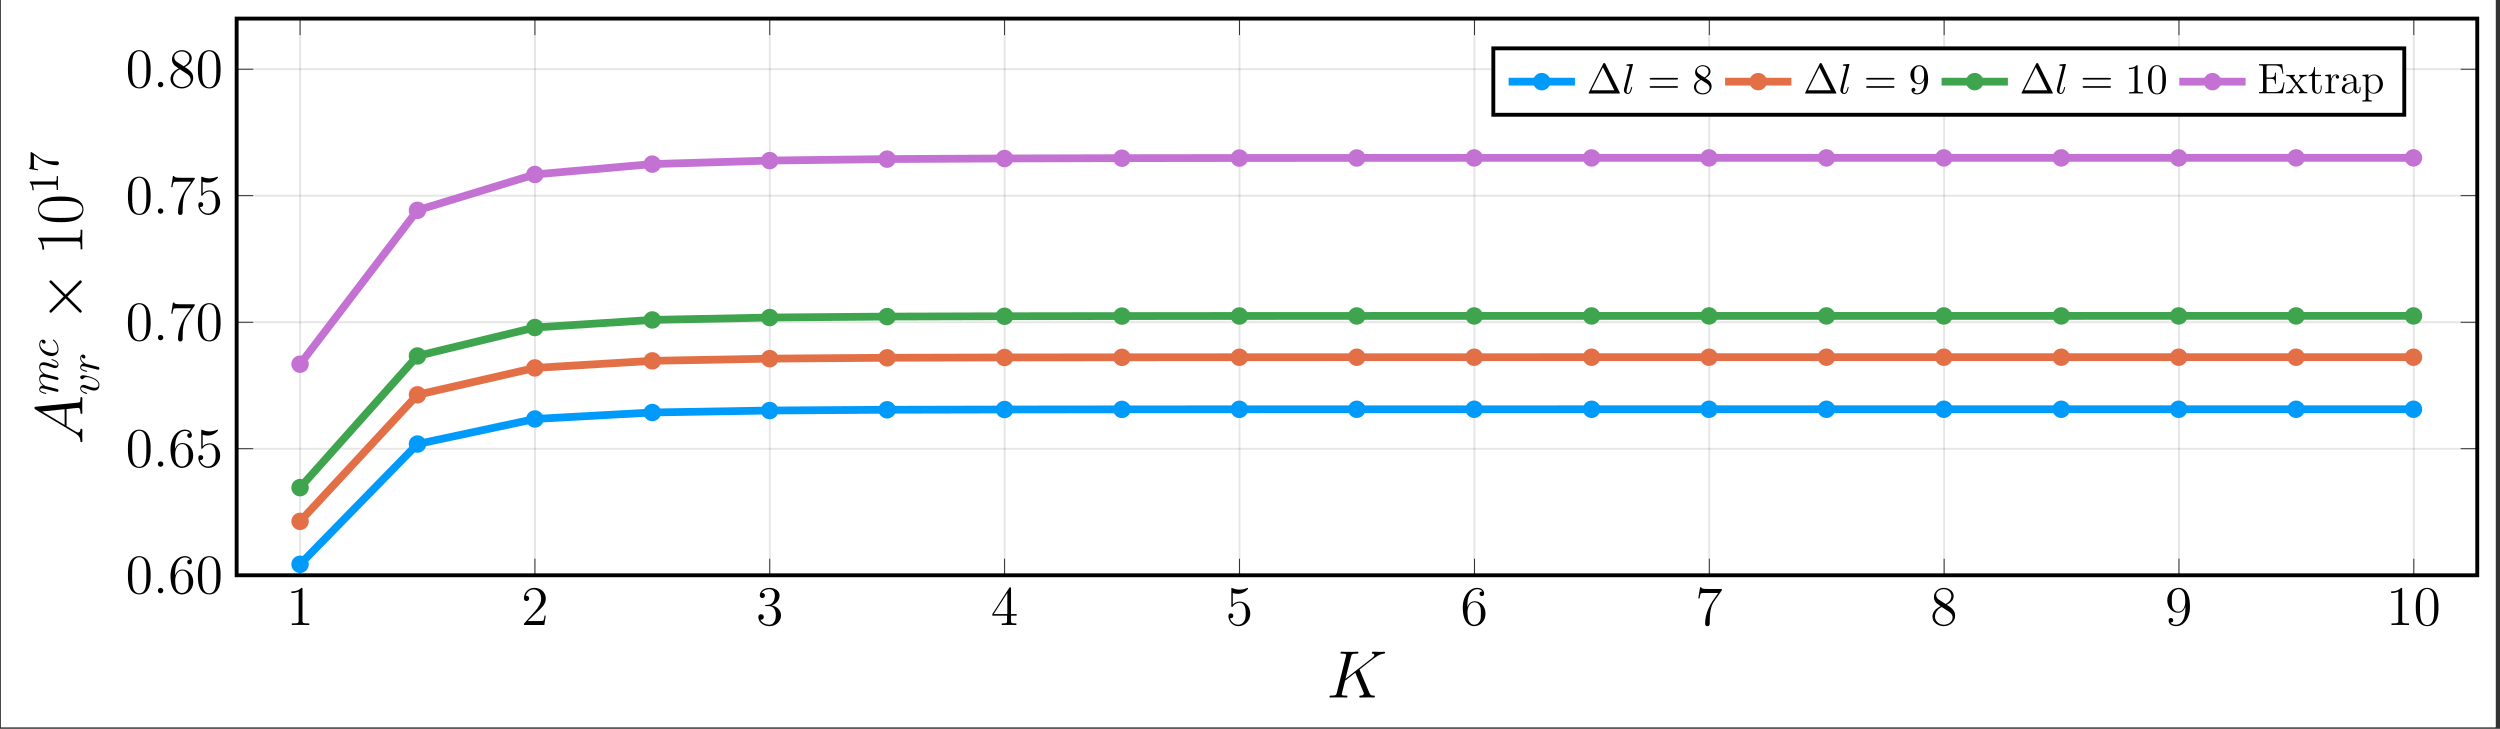 <?xml version="1.0" encoding="UTF-8"?>
<svg xmlns="http://www.w3.org/2000/svg" xmlns:xlink="http://www.w3.org/1999/xlink" width="640.094pt" height="186.595pt" viewBox="0 0 640.094 186.595" version="1.2">
<rect x="0" y="0" width="640.094" height="186.595" fill="#333333" stroke="none"/>
<defs>
<g>
<symbol overflow="visible" id="glyph-1661163015099859-0-0">
<path style="stroke:none;" d=""/>
</symbol>
<symbol overflow="visible" id="glyph-1661163015099859-0-1">
<path style="stroke:none;" d="M 4.125 -9.172 C 4.125 -9.5 4.125 -9.516 3.828 -9.516 C 3.5 -9.125 2.781 -8.609 1.297 -8.609 L 1.297 -8.188 C 1.625 -8.188 2.344 -8.188 3.141 -8.562 L 3.141 -1.109 C 3.141 -0.594 3.094 -0.422 1.828 -0.422 L 1.391 -0.422 L 1.391 0 C 1.781 -0.031 3.156 -0.031 3.641 -0.031 C 4.109 -0.031 5.484 -0.031 5.875 0 L 5.875 -0.422 L 5.422 -0.422 C 4.172 -0.422 4.125 -0.594 4.125 -1.109 Z M 4.125 -9.172 "/>
</symbol>
<symbol overflow="visible" id="glyph-1661163015099859-0-2">
<path style="stroke:none;" d="M 6.297 -2.406 L 5.984 -2.406 C 5.938 -2.156 5.828 -1.375 5.688 -1.141 C 5.578 -1.016 4.766 -1.016 4.344 -1.016 L 1.688 -1.016 C 2.078 -1.344 2.953 -2.266 3.328 -2.609 C 5.5 -4.609 6.297 -5.359 6.297 -6.766 C 6.297 -8.422 5 -9.516 3.328 -9.516 C 1.672 -9.516 0.703 -8.094 0.703 -6.875 C 0.703 -6.141 1.328 -6.141 1.375 -6.141 C 1.672 -6.141 2.047 -6.359 2.047 -6.812 C 2.047 -7.219 1.781 -7.484 1.375 -7.484 C 1.25 -7.484 1.219 -7.484 1.172 -7.469 C 1.453 -8.438 2.219 -9.109 3.156 -9.109 C 4.359 -9.109 5.109 -8.094 5.109 -6.766 C 5.109 -5.547 4.406 -4.5 3.594 -3.578 L 0.703 -0.344 L 0.703 0 L 5.922 0 Z M 6.297 -2.406 "/>
</symbol>
<symbol overflow="visible" id="glyph-1661163015099859-0-3">
<path style="stroke:none;" d="M 2.641 -5.141 C 2.391 -5.125 2.328 -5.109 2.328 -4.984 C 2.328 -4.844 2.406 -4.844 2.656 -4.844 L 3.328 -4.844 C 4.531 -4.844 5.078 -3.828 5.078 -2.469 C 5.078 -0.594 4.109 -0.078 3.406 -0.078 C 2.719 -0.078 1.547 -0.422 1.125 -1.359 C 1.594 -1.281 2 -1.547 2 -2.062 C 2 -2.469 1.703 -2.766 1.297 -2.766 C 0.953 -2.766 0.594 -2.562 0.594 -2.016 C 0.594 -0.75 1.859 0.297 3.453 0.297 C 5.156 0.297 6.406 -1 6.406 -2.453 C 6.406 -3.766 5.359 -4.797 3.984 -5.031 C 5.219 -5.391 6.031 -6.438 6.031 -7.562 C 6.031 -8.688 4.859 -9.516 3.469 -9.516 C 2.031 -9.516 0.969 -8.641 0.969 -7.594 C 0.969 -7.031 1.422 -6.906 1.625 -6.906 C 1.938 -6.906 2.281 -7.125 2.281 -7.562 C 2.281 -8.016 1.938 -8.219 1.625 -8.219 C 1.531 -8.219 1.5 -8.219 1.453 -8.203 C 2 -9.172 3.344 -9.172 3.422 -9.172 C 3.891 -9.172 4.828 -8.953 4.828 -7.562 C 4.828 -7.281 4.781 -6.484 4.359 -5.875 C 3.938 -5.234 3.453 -5.203 3.062 -5.188 Z M 2.641 -5.141 "/>
</symbol>
<symbol overflow="visible" id="glyph-1661163015099859-0-4">
<path style="stroke:none;" d="M 5.172 -9.312 C 5.172 -9.594 5.172 -9.656 4.969 -9.656 C 4.859 -9.656 4.812 -9.656 4.688 -9.484 L 0.391 -2.812 L 0.391 -2.391 L 4.156 -2.391 L 4.156 -1.094 C 4.156 -0.562 4.125 -0.422 3.078 -0.422 L 2.797 -0.422 L 2.797 0 C 3.125 -0.031 4.25 -0.031 4.656 -0.031 C 5.047 -0.031 6.203 -0.031 6.531 0 L 6.531 -0.422 L 6.234 -0.422 C 5.203 -0.422 5.172 -0.562 5.172 -1.094 L 5.172 -2.391 L 6.609 -2.391 L 6.609 -2.812 L 5.172 -2.812 Z M 4.219 -8.203 L 4.219 -2.812 L 0.75 -2.812 Z M 4.219 -8.203 "/>
</symbol>
<symbol overflow="visible" id="glyph-1661163015099859-0-5">
<path style="stroke:none;" d="M 1.828 -8.203 C 2.453 -8 2.953 -7.984 3.109 -7.984 C 4.719 -7.984 5.75 -9.172 5.75 -9.375 C 5.75 -9.438 5.719 -9.5 5.641 -9.5 C 5.609 -9.5 5.578 -9.5 5.453 -9.453 C 4.656 -9.109 3.969 -9.062 3.594 -9.062 C 2.641 -9.062 1.969 -9.344 1.703 -9.453 C 1.609 -9.5 1.578 -9.5 1.562 -9.5 C 1.453 -9.5 1.453 -9.422 1.453 -9.188 L 1.453 -4.938 C 1.453 -4.688 1.453 -4.594 1.625 -4.594 C 1.688 -4.594 1.703 -4.609 1.844 -4.781 C 2.25 -5.375 2.922 -5.703 3.641 -5.703 C 4.391 -5.703 4.766 -5.016 4.875 -4.766 C 5.125 -4.203 5.141 -3.5 5.141 -2.969 C 5.141 -2.422 5.141 -1.609 4.734 -0.953 C 4.422 -0.438 3.859 -0.078 3.234 -0.078 C 2.297 -0.078 1.359 -0.734 1.109 -1.781 C 1.172 -1.75 1.266 -1.734 1.328 -1.734 C 1.578 -1.734 1.953 -1.875 1.953 -2.359 C 1.953 -2.766 1.688 -2.984 1.328 -2.984 C 1.078 -2.984 0.703 -2.859 0.703 -2.297 C 0.703 -1.094 1.672 0.297 3.266 0.297 C 4.875 0.297 6.297 -1.062 6.297 -2.875 C 6.297 -4.578 5.156 -6 3.656 -6 C 2.828 -6 2.203 -5.641 1.828 -5.234 Z M 1.828 -8.203 "/>
</symbol>
<symbol overflow="visible" id="glyph-1661163015099859-0-6">
<path style="stroke:none;" d="M 1.766 -4.984 C 1.766 -8.609 3.516 -9.172 4.297 -9.172 C 4.812 -9.172 5.328 -9.016 5.594 -8.594 C 5.422 -8.594 4.875 -8.594 4.875 -8 C 4.875 -7.688 5.094 -7.406 5.469 -7.406 C 5.828 -7.406 6.062 -7.625 6.062 -8.047 C 6.062 -8.781 5.531 -9.516 4.281 -9.516 C 2.469 -9.516 0.594 -7.672 0.594 -4.516 C 0.594 -0.594 2.297 0.297 3.516 0.297 C 5.078 0.297 6.406 -1.062 6.406 -2.922 C 6.406 -4.828 5.078 -6.094 3.656 -6.094 C 2.375 -6.094 1.906 -5 1.766 -4.594 Z M 3.516 -0.078 C 2.625 -0.078 2.188 -0.891 2.062 -1.188 C 1.938 -1.562 1.797 -2.266 1.797 -3.266 C 1.797 -4.391 2.297 -5.812 3.594 -5.812 C 4.375 -5.812 4.797 -5.281 5.016 -4.797 C 5.234 -4.266 5.234 -3.547 5.234 -2.938 C 5.234 -2.203 5.234 -1.562 4.969 -1.016 C 4.609 -0.328 4.094 -0.078 3.516 -0.078 Z M 3.516 -0.078 "/>
</symbol>
<symbol overflow="visible" id="glyph-1661163015099859-0-7">
<path style="stroke:none;" d="M 6.797 -8.891 L 6.797 -9.219 L 3.344 -9.219 C 1.625 -9.219 1.594 -9.406 1.531 -9.672 L 1.219 -9.672 L 0.766 -6.812 L 1.094 -6.812 C 1.125 -7.078 1.266 -7.953 1.453 -8.109 C 1.562 -8.203 2.641 -8.203 2.828 -8.203 L 5.875 -8.203 L 4.344 -6.031 C 3.969 -5.469 2.516 -3.125 2.516 -0.422 C 2.516 -0.266 2.516 0.297 3.109 0.297 C 3.703 0.297 3.703 -0.25 3.703 -0.438 L 3.703 -1.156 C 3.703 -3.297 4.047 -4.953 4.719 -5.906 Z M 6.797 -8.891 "/>
</symbol>
<symbol overflow="visible" id="glyph-1661163015099859-0-8">
<path style="stroke:none;" d="M 4.266 -5.172 C 4.984 -5.547 6.031 -6.219 6.031 -7.406 C 6.031 -8.656 4.828 -9.516 3.5 -9.516 C 2.094 -9.516 0.969 -8.469 0.969 -7.172 C 0.969 -6.688 1.109 -6.203 1.516 -5.703 C 1.672 -5.531 1.688 -5.516 2.688 -4.812 C 1.297 -4.172 0.594 -3.203 0.594 -2.156 C 0.594 -0.641 2.031 0.297 3.5 0.297 C 5.078 0.297 6.406 -0.875 6.406 -2.375 C 6.406 -3.828 5.375 -4.484 4.266 -5.172 Z M 2.312 -6.453 C 2.125 -6.578 1.562 -6.953 1.562 -7.656 C 1.562 -8.594 2.531 -9.172 3.5 -9.172 C 4.516 -9.172 5.438 -8.438 5.438 -7.406 C 5.438 -6.531 4.812 -5.828 3.984 -5.375 Z M 2.984 -4.609 L 4.719 -3.484 C 5.094 -3.234 5.75 -2.797 5.75 -1.922 C 5.75 -0.828 4.656 -0.078 3.5 -0.078 C 2.297 -0.078 1.25 -0.969 1.25 -2.156 C 1.25 -3.281 2.062 -4.172 2.984 -4.609 Z M 2.984 -4.609 "/>
</symbol>
<symbol overflow="visible" id="glyph-1661163015099859-0-9">
<path style="stroke:none;" d="M 5.234 -4.172 C 5.234 -0.781 3.734 -0.078 2.875 -0.078 C 2.531 -0.078 1.781 -0.125 1.422 -0.625 L 1.5 -0.625 C 1.609 -0.594 2.125 -0.688 2.125 -1.219 C 2.125 -1.531 1.906 -1.797 1.531 -1.797 C 1.156 -1.797 0.938 -1.562 0.938 -1.188 C 0.938 -0.297 1.641 0.297 2.891 0.297 C 4.688 0.297 6.406 -1.609 6.406 -4.703 C 6.406 -8.562 4.812 -9.516 3.547 -9.516 C 1.969 -9.516 0.594 -8.203 0.594 -6.312 C 0.594 -4.422 1.922 -3.141 3.344 -3.141 C 4.406 -3.141 4.953 -3.906 5.234 -4.641 Z M 3.406 -3.422 C 2.5 -3.422 2.125 -4.156 1.984 -4.422 C 1.766 -4.969 1.766 -5.656 1.766 -6.297 C 1.766 -7.094 1.766 -7.781 2.125 -8.375 C 2.391 -8.766 2.781 -9.172 3.547 -9.172 C 4.359 -9.172 4.781 -8.453 4.922 -8.125 C 5.203 -7.422 5.203 -6.219 5.203 -6 C 5.203 -4.797 4.672 -3.422 3.406 -3.422 Z M 3.406 -3.422 "/>
</symbol>
<symbol overflow="visible" id="glyph-1661163015099859-0-10">
<path style="stroke:none;" d="M 6.406 -4.578 C 6.406 -5.766 6.344 -6.922 5.828 -8.016 C 5.234 -9.203 4.203 -9.516 3.5 -9.516 C 2.672 -9.516 1.656 -9.109 1.125 -7.922 C 0.734 -7.016 0.594 -6.125 0.594 -4.578 C 0.594 -3.188 0.688 -2.141 1.203 -1.125 C 1.766 -0.047 2.75 0.297 3.5 0.297 C 4.734 0.297 5.453 -0.438 5.875 -1.281 C 6.391 -2.344 6.406 -3.75 6.406 -4.578 Z M 3.5 0.016 C 3.031 0.016 2.109 -0.25 1.828 -1.797 C 1.672 -2.656 1.672 -3.75 1.672 -4.75 C 1.672 -5.922 1.672 -6.984 1.906 -7.828 C 2.141 -8.781 2.875 -9.234 3.5 -9.234 C 4.031 -9.234 4.859 -8.906 5.141 -7.672 C 5.328 -6.859 5.328 -5.719 5.328 -4.75 C 5.328 -3.797 5.328 -2.703 5.172 -1.828 C 4.891 -0.25 4 0.016 3.5 0.016 Z M 3.5 0.016 "/>
</symbol>
<symbol overflow="visible" id="glyph-1661163015099859-1-0">
<path style="stroke:none;" d=""/>
</symbol>
<symbol overflow="visible" id="glyph-1661163015099859-1-1">
<path style="stroke:none;" d="M 2.641 -0.688 C 2.641 -1.109 2.297 -1.391 1.953 -1.391 C 1.531 -1.391 1.25 -1.047 1.25 -0.703 C 1.25 -0.281 1.594 0 1.938 0 C 2.344 0 2.641 -0.344 2.641 -0.688 Z M 2.641 -0.688 "/>
</symbol>
<symbol overflow="visible" id="glyph-1661163015099859-2-0">
<path style="stroke:none;" d=""/>
</symbol>
<symbol overflow="visible" id="glyph-1661163015099859-2-1">
<path style="stroke:none;" d="M 8.578 -6.938 C 8.562 -6.984 8.5 -7.125 8.5 -7.172 C 8.5 -7.188 8.516 -7.219 8.812 -7.438 L 10.469 -8.734 C 12.781 -10.531 13.531 -11.125 14.719 -11.234 C 14.844 -11.25 15.016 -11.25 15.016 -11.547 C 15.016 -11.641 14.953 -11.734 14.812 -11.734 C 14.625 -11.734 14.422 -11.688 14.234 -11.688 L 13.578 -11.688 C 13.047 -11.688 12.484 -11.734 11.969 -11.734 C 11.844 -11.734 11.641 -11.734 11.641 -11.422 C 11.641 -11.25 11.766 -11.234 11.859 -11.234 C 12.047 -11.219 12.281 -11.141 12.281 -10.906 C 12.281 -10.562 11.766 -10.156 11.625 -10.047 L 4.891 -4.812 L 6.312 -10.469 C 6.469 -11.062 6.516 -11.234 7.734 -11.234 C 8.047 -11.234 8.203 -11.234 8.203 -11.562 C 8.203 -11.734 8.031 -11.734 7.953 -11.734 C 7.641 -11.734 7.281 -11.688 6.953 -11.688 L 4.922 -11.688 C 4.625 -11.688 4.234 -11.734 3.938 -11.734 C 3.797 -11.734 3.609 -11.734 3.609 -11.406 C 3.609 -11.234 3.766 -11.234 4.016 -11.234 C 5.062 -11.234 5.062 -11.094 5.062 -10.906 C 5.062 -10.875 5.062 -10.766 5 -10.516 L 2.672 -1.266 C 2.531 -0.672 2.484 -0.5 1.281 -0.5 C 0.969 -0.5 0.797 -0.5 0.797 -0.188 C 0.797 0 0.938 0 1.047 0 C 1.375 0 1.719 -0.031 2.047 -0.031 L 4.047 -0.031 C 4.375 -0.031 4.734 0 5.062 0 C 5.203 0 5.391 0 5.391 -0.328 C 5.391 -0.5 5.234 -0.5 4.984 -0.5 C 3.938 -0.5 3.938 -0.641 3.938 -0.812 C 3.938 -0.922 4.031 -1.359 4.109 -1.625 L 4.781 -4.297 L 7.391 -6.344 C 7.875 -5.234 8.797 -3.047 9.5 -1.359 C 9.547 -1.25 9.578 -1.156 9.578 -1.031 C 9.578 -0.516 8.891 -0.5 8.734 -0.5 C 8.578 -0.5 8.422 -0.5 8.422 -0.172 C 8.422 0 8.609 0 8.656 0 C 9.25 0 9.891 -0.031 10.484 -0.031 L 11.312 -0.031 C 11.578 -0.031 11.859 0 12.125 0 C 12.219 0 12.422 0 12.422 -0.328 C 12.422 -0.5 12.266 -0.5 12.094 -0.5 C 11.453 -0.516 11.234 -0.656 10.969 -1.266 Z M 8.578 -6.938 "/>
</symbol>
<symbol overflow="visible" id="glyph-1661163015099859-3-0">
<path style="stroke:none;" d=""/>
</symbol>
<symbol overflow="visible" id="glyph-1661163015099859-3-1">
<path style="stroke:none;" d="M -1.906 -2.922 C -0.891 -2.312 -0.547 -1.734 -0.5 -0.906 C -0.484 -0.719 -0.484 -0.578 -0.172 -0.578 C -0.062 -0.578 0 -0.672 0 -0.797 C 0 -1.094 -0.031 -1.875 -0.031 -2.188 C -0.031 -2.672 0 -3.234 0 -3.703 C 0 -3.812 0 -4.016 -0.328 -4.016 C -0.484 -4.016 -0.5 -3.875 -0.5 -3.781 C -0.531 -3.391 -0.672 -3.062 -1.078 -3.062 C -1.328 -3.062 -1.516 -3.156 -1.891 -3.391 L -4.047 -4.688 L -4.047 -9.062 C -3.891 -9.078 -3.766 -9.078 -3.609 -9.094 C -3.156 -9.156 -1.375 -9.359 -1.047 -9.359 C -0.531 -9.359 -0.5 -8.484 -0.5 -8.203 C -0.5 -8.016 -0.5 -7.828 -0.188 -7.828 C 0 -7.828 0 -7.984 0 -8.094 C 0 -8.375 -0.031 -8.719 -0.031 -9.016 L -0.031 -10 C -0.031 -11.047 0 -11.797 0 -11.812 C 0 -11.938 0 -12.125 -0.328 -12.125 C -0.5 -12.125 -0.5 -11.969 -0.5 -11.719 C -0.5 -10.766 -0.656 -10.75 -1.172 -10.703 L -11.891 -9.656 C -12.219 -9.609 -12.266 -9.547 -12.266 -9.359 C -12.266 -9.188 -12.219 -9.078 -11.969 -8.922 Z M -4.547 -4.984 L -10.312 -8.438 L -4.547 -9.016 Z M -4.547 -4.984 "/>
</symbol>
<symbol overflow="visible" id="glyph-1661163015099859-4-0">
<path style="stroke:none;" d=""/>
</symbol>
<symbol overflow="visible" id="glyph-1661163015099859-4-1">
<path style="stroke:none;" d="M -0.641 -0.953 C -0.484 -0.922 -0.234 -0.859 -0.172 -0.859 C 0.016 -0.859 0.125 -1.016 0.125 -1.172 C 0.125 -1.312 0.031 -1.5 -0.188 -1.578 C -0.203 -1.594 -0.719 -1.719 -0.984 -1.781 L -1.969 -2.031 C -2.203 -2.094 -2.453 -2.156 -2.703 -2.203 C -2.891 -2.25 -3.203 -2.344 -3.25 -2.359 C -3.578 -2.516 -4.578 -3.094 -4.578 -4.125 C -4.578 -4.625 -4.172 -4.719 -3.812 -4.719 C -3.547 -4.719 -3.234 -4.641 -2.906 -4.547 L -1.641 -4.25 L -0.812 -4.031 C -0.594 -3.984 -0.234 -3.891 -0.172 -3.891 C 0.016 -3.891 0.125 -4.047 0.125 -4.203 C 0.125 -4.547 -0.156 -4.609 -0.5 -4.688 C -1.109 -4.844 -2.703 -5.25 -3.125 -5.344 C -3.266 -5.375 -4.578 -5.953 -4.578 -7.141 C -4.578 -7.609 -4.203 -7.734 -3.812 -7.734 C -3.188 -7.734 -1.953 -7.281 -1.375 -7.062 C -1.109 -6.953 -0.984 -6.922 -0.766 -6.922 C -0.266 -6.922 0.125 -7.297 0.125 -7.812 C 0.125 -8.828 -1.469 -9.234 -1.562 -9.234 C -1.672 -9.234 -1.672 -9.141 -1.672 -9.109 C -1.672 -9 -1.641 -9 -1.469 -8.938 C -0.891 -8.781 -0.125 -8.422 -0.125 -7.828 C -0.125 -7.641 -0.234 -7.562 -0.484 -7.562 C -0.75 -7.562 -1.016 -7.672 -1.25 -7.766 C -1.812 -7.969 -3.031 -8.422 -3.641 -8.422 C -4.359 -8.422 -4.812 -8 -4.812 -7.172 C -4.812 -6.359 -4.328 -5.812 -3.75 -5.406 C -3.906 -5.391 -4.266 -5.359 -4.531 -5.047 C -4.766 -4.781 -4.812 -4.438 -4.812 -4.156 C -4.812 -3.188 -4.109 -2.641 -3.859 -2.469 C -4.484 -2.406 -4.812 -1.953 -4.812 -1.453 C -4.812 -0.953 -4.391 -0.75 -4.188 -0.656 C -3.812 -0.453 -3.172 -0.312 -3.141 -0.312 C -3.031 -0.312 -3.031 -0.422 -3.031 -0.453 C -3.031 -0.562 -3.031 -0.562 -3.281 -0.625 C -4.047 -0.812 -4.578 -1.031 -4.578 -1.422 C -4.578 -1.594 -4.484 -1.766 -4.078 -1.766 C -3.844 -1.766 -3.719 -1.734 -3.156 -1.594 Z M -0.641 -0.953 "/>
</symbol>
<symbol overflow="visible" id="glyph-1661163015099859-4-2">
<path style="stroke:none;" d="M -4.141 -4.312 C -4.141 -4.141 -4.141 -3.984 -3.984 -3.828 C -3.828 -3.656 -3.641 -3.641 -3.562 -3.641 C -3.297 -3.641 -3.188 -3.828 -3.188 -4.047 C -3.188 -4.359 -3.438 -4.656 -3.875 -4.656 C -4.406 -4.656 -4.812 -4.141 -4.812 -3.359 C -4.812 -1.891 -3.25 -0.453 -1.719 -0.453 C -0.734 -0.453 0.125 -1.078 0.125 -2.203 C 0.125 -3.766 -1.031 -4.688 -1.172 -4.688 C -1.234 -4.688 -1.312 -4.625 -1.312 -4.547 C -1.312 -4.5 -1.281 -4.469 -1.203 -4.406 C -0.125 -3.547 -0.125 -2.359 -0.125 -2.234 C -0.125 -1.547 -0.656 -1.25 -1.312 -1.25 C -1.75 -1.25 -2.812 -1.469 -3.484 -1.844 C -4.109 -2.172 -4.578 -2.781 -4.578 -3.375 C -4.578 -3.75 -4.438 -4.156 -4.141 -4.312 Z M -4.141 -4.312 "/>
</symbol>
<symbol overflow="visible" id="glyph-1661163015099859-4-3">
<path style="stroke:none;" d="M -4.047 -5.094 C -4.641 -5.094 -4.812 -4.812 -4.812 -4.625 C -4.812 -4.344 -4.531 -4.078 -4.297 -4.078 C -4.156 -4.078 -4.078 -4.141 -3.969 -4.266 C -3.75 -4.484 -3.469 -4.625 -3.078 -4.625 C -2.609 -4.625 -0.125 -3.969 -0.125 -2.688 C -0.125 -2.141 -0.5 -1.891 -1.062 -1.891 C -1.672 -1.891 -2.469 -2.172 -3.375 -2.516 C -3.562 -2.594 -3.719 -2.641 -3.922 -2.641 C -4.406 -2.641 -4.812 -2.297 -4.812 -1.75 C -4.812 -0.734 -3.234 -0.312 -3.141 -0.312 C -3.031 -0.312 -3.031 -0.422 -3.031 -0.453 C -3.031 -0.562 -3.047 -0.562 -3.219 -0.625 C -4.328 -0.938 -4.578 -1.406 -4.578 -1.719 C -4.578 -1.812 -4.578 -2 -4.219 -2 C -3.953 -2 -3.656 -1.891 -3.469 -1.812 C -2.203 -1.328 -1.703 -1.188 -1.234 -1.188 C -0.047 -1.188 0.125 -2.141 0.125 -2.641 C 0.125 -4.469 -3.484 -5.094 -4.047 -5.094 Z M -4.047 -5.094 "/>
</symbol>
<symbol overflow="visible" id="glyph-1661163015099859-4-4">
<path style="stroke:none;" d="M -0.641 -0.953 C -0.484 -0.922 -0.234 -0.859 -0.172 -0.859 C 0.016 -0.859 0.125 -1.016 0.125 -1.172 C 0.125 -1.312 0.031 -1.5 -0.188 -1.578 C -0.234 -1.594 -1.703 -1.969 -1.906 -2.016 C -2.266 -2.109 -3.031 -2.297 -3.328 -2.359 C -3.469 -2.406 -3.969 -2.719 -4.219 -2.969 C -4.297 -3.062 -4.578 -3.375 -4.578 -3.844 C -4.578 -4.125 -4.438 -4.297 -4.438 -4.297 C -4.391 -3.969 -4.125 -3.734 -3.844 -3.734 C -3.672 -3.734 -3.469 -3.859 -3.469 -4.156 C -3.469 -4.438 -3.719 -4.75 -4.109 -4.75 C -4.484 -4.75 -4.812 -4.406 -4.812 -3.844 C -4.812 -3.141 -4.281 -2.656 -3.969 -2.453 C -4.469 -2.359 -4.812 -1.969 -4.812 -1.453 C -4.812 -0.953 -4.391 -0.75 -4.188 -0.656 C -3.828 -0.453 -3.172 -0.312 -3.141 -0.312 C -3.031 -0.312 -3.031 -0.422 -3.031 -0.453 C -3.031 -0.562 -3.031 -0.562 -3.281 -0.625 C -4.047 -0.812 -4.578 -1.031 -4.578 -1.422 C -4.578 -1.609 -4.484 -1.766 -4.078 -1.766 C -3.844 -1.766 -3.719 -1.734 -3.156 -1.594 Z M -0.641 -0.953 "/>
</symbol>
<symbol overflow="visible" id="glyph-1661163015099859-5-0">
<path style="stroke:none;" d=""/>
</symbol>
<symbol overflow="visible" id="glyph-1661163015099859-5-1">
<path style="stroke:none;" d="M -4.781 -6.688 L -8.188 -3.25 C -8.391 -3.047 -8.438 -3 -8.438 -2.875 C -8.438 -2.703 -8.281 -2.531 -8.094 -2.531 C -7.969 -2.531 -7.938 -2.562 -7.75 -2.75 L -4.297 -6.188 L -0.844 -2.75 C -0.656 -2.562 -0.625 -2.531 -0.5 -2.531 C -0.312 -2.531 -0.156 -2.703 -0.156 -2.875 C -0.156 -3 -0.188 -3.047 -0.391 -3.25 L -3.812 -6.656 L -0.25 -10.219 C -0.234 -10.25 -0.156 -10.375 -0.156 -10.469 C -0.156 -10.688 -0.312 -10.812 -0.5 -10.812 C -0.531 -10.812 -0.594 -10.812 -0.688 -10.766 C -0.719 -10.75 -3.422 -8.016 -4.297 -7.156 L -7.438 -10.297 C -7.531 -10.391 -7.766 -10.641 -7.859 -10.734 C -7.906 -10.75 -7.969 -10.812 -8.094 -10.812 C -8.281 -10.812 -8.438 -10.688 -8.438 -10.469 C -8.438 -10.344 -8.359 -10.266 -8.172 -10.078 Z M -4.781 -6.688 "/>
</symbol>
<symbol overflow="visible" id="glyph-1661163015099859-6-0">
<path style="stroke:none;" d=""/>
</symbol>
<symbol overflow="visible" id="glyph-1661163015099859-6-1">
<path style="stroke:none;" d="M -10.969 -4.562 C -11.328 -4.562 -11.344 -4.547 -11.344 -4.312 C -10.547 -3.641 -10.281 -2.625 -10.25 -1.672 C -10.25 -1.609 -10.25 -1.531 -10.219 -1.516 C -10.188 -1.5 -10.156 -1.5 -9.781 -1.5 C -9.781 -2.031 -9.891 -2.922 -10.297 -3.609 L -1.25 -3.609 C -0.656 -3.609 -0.453 -3.578 -0.453 -2.094 L -0.453 -1.578 L 0 -1.578 C -0.016 -2.406 -0.031 -3.266 -0.031 -4.094 C -0.031 -4.906 -0.016 -5.766 0 -6.594 L -0.453 -6.594 L -0.453 -6.078 C -0.453 -4.609 -0.641 -4.562 -1.25 -4.562 Z M -10.969 -4.562 "/>
</symbol>
<symbol overflow="visible" id="glyph-1661163015099859-6-2">
<path style="stroke:none;" d="M -5.516 -7.219 C -6.562 -7.219 -8.344 -7.188 -9.719 -6.469 C -10.922 -5.844 -11.344 -4.828 -11.344 -3.938 C -11.344 -3.109 -10.969 -2.062 -9.734 -1.406 C -8.453 -0.719 -6.859 -0.656 -5.516 -0.656 C -4.531 -0.656 -3.047 -0.672 -1.734 -1.203 C 0.031 -1.938 0.281 -3.266 0.281 -3.938 C 0.281 -4.719 -0.047 -5.922 -1.688 -6.625 C -2.875 -7.141 -4.266 -7.219 -5.516 -7.219 Z M 0 -3.938 C 0 -2.828 -0.938 -2.188 -2.25 -1.938 C -3.266 -1.75 -4.734 -1.75 -5.703 -1.75 C -7.016 -1.75 -8.125 -1.75 -9.172 -1.969 C -10.625 -2.297 -11.078 -3.266 -11.078 -3.938 C -11.078 -4.641 -10.609 -5.547 -9.203 -5.875 C -8.219 -6.094 -7.078 -6.109 -5.703 -6.109 C -4.578 -6.109 -3.219 -6.109 -2.203 -5.906 C -0.328 -5.547 0 -4.531 0 -3.938 Z M 0 -3.938 "/>
</symbol>
<symbol overflow="visible" id="glyph-1661163015099859-7-0">
<path style="stroke:none;" d=""/>
</symbol>
<symbol overflow="visible" id="glyph-1661163015099859-7-1">
<path style="stroke:none;" d="M -6.969 -3.203 C -7.234 -3.203 -7.25 -3.203 -7.25 -2.953 C -6.562 -2.281 -6.562 -1.312 -6.562 -0.969 L -6.219 -0.969 C -6.219 -1.188 -6.219 -1.828 -6.5 -2.391 L -0.859 -2.391 C -0.469 -2.391 -0.344 -2.359 -0.344 -1.391 L -0.344 -1.031 L 0 -1.031 C -0.031 -1.422 -0.031 -2.359 -0.031 -2.797 C -0.031 -3.234 -0.031 -4.188 0 -4.562 L -0.344 -4.562 L -0.344 -4.219 C -0.344 -3.234 -0.453 -3.203 -0.859 -3.203 Z M -6.969 -3.203 "/>
</symbol>
<symbol overflow="visible" id="glyph-1661163015099859-7-2">
<path style="stroke:none;" d="M -6.625 -5.188 C -6.766 -5.281 -6.781 -5.281 -7.016 -5.281 L -7.016 -2.641 C -7.016 -1.312 -7.156 -1.281 -7.359 -1.234 L -7.359 -0.969 L -5.125 -0.609 L -5.125 -0.875 C -5.297 -0.922 -5.984 -1.016 -6.109 -1.156 C -6.172 -1.234 -6.172 -2.078 -6.172 -2.219 L -6.172 -4.469 C -6 -4.359 -4.812 -3.5 -4.453 -3.25 C -2.984 -2.281 -1.469 -1.922 -0.359 -1.922 C -0.25 -1.922 0.234 -1.922 0.234 -2.422 C 0.234 -2.922 -0.25 -2.922 -0.359 -2.922 L -0.922 -2.922 C -1.516 -2.922 -2.109 -2.953 -2.703 -3.031 C -2.953 -3.078 -3.891 -3.234 -4.562 -3.719 Z M -6.625 -5.188 "/>
</symbol>
<symbol overflow="visible" id="glyph-1661163015099859-8-0">
<path style="stroke:none;" d=""/>
</symbol>
<symbol overflow="visible" id="glyph-1661163015099859-8-1">
<path style="stroke:none;" d="M 4.812 -7.609 C 4.734 -7.75 4.719 -7.797 4.531 -7.797 C 4.344 -7.797 4.328 -7.75 4.25 -7.609 L 0.562 -0.219 C 0.516 -0.125 0.516 -0.094 0.516 -0.094 C 0.516 0 0.578 0 0.75 0 L 8.312 0 C 8.484 0 8.547 0 8.547 -0.094 C 8.547 -0.094 8.547 -0.125 8.5 -0.219 Z M 4.188 -6.703 L 7.109 -0.828 L 1.234 -0.828 Z M 4.188 -6.703 "/>
</symbol>
<symbol overflow="visible" id="glyph-1661163015099859-8-2">
<path style="stroke:none;" d="M 7.484 -3.562 C 7.641 -3.562 7.859 -3.562 7.859 -3.781 C 7.859 -4 7.641 -4 7.5 -4 L 0.969 -4 C 0.812 -4 0.609 -4 0.609 -3.781 C 0.609 -3.562 0.812 -3.562 0.984 -3.562 Z M 7.5 -1.453 C 7.641 -1.453 7.859 -1.453 7.859 -1.672 C 7.859 -1.891 7.641 -1.891 7.484 -1.891 L 0.984 -1.891 C 0.812 -1.891 0.609 -1.891 0.609 -1.672 C 0.609 -1.453 0.812 -1.453 0.969 -1.453 Z M 7.5 -1.453 "/>
</symbol>
<symbol overflow="visible" id="glyph-1661163015099859-8-3">
<path style="stroke:none;" d="M 1.781 -4.984 C 1.281 -5.297 1.234 -5.672 1.234 -5.859 C 1.234 -6.531 1.938 -6.984 2.719 -6.984 C 3.5 -6.984 4.203 -6.422 4.203 -5.625 C 4.203 -5.016 3.781 -4.484 3.125 -4.109 Z M 3.359 -3.938 C 4.156 -4.344 4.688 -4.906 4.688 -5.625 C 4.688 -6.625 3.719 -7.25 2.719 -7.25 C 1.641 -7.25 0.75 -6.453 0.75 -5.438 C 0.75 -5.234 0.766 -4.75 1.234 -4.234 C 1.344 -4.109 1.75 -3.828 2.031 -3.641 C 1.391 -3.328 0.453 -2.719 0.453 -1.641 C 0.453 -0.484 1.562 0.234 2.719 0.234 C 3.938 0.234 4.984 -0.672 4.984 -1.828 C 4.984 -2.219 4.859 -2.719 4.438 -3.172 C 4.234 -3.391 4.062 -3.5 3.359 -3.938 Z M 2.281 -3.484 L 3.609 -2.641 C 3.922 -2.422 4.438 -2.109 4.438 -1.438 C 4.438 -0.625 3.609 -0.062 2.719 -0.062 C 1.781 -0.062 1 -0.734 1 -1.641 C 1 -2.281 1.344 -2.969 2.281 -3.484 Z M 2.281 -3.484 "/>
</symbol>
<symbol overflow="visible" id="glyph-1661163015099859-8-4">
<path style="stroke:none;" d="M 4 -3.469 L 4 -3.109 C 4 -0.562 2.859 -0.062 2.234 -0.062 C 2.047 -0.062 1.453 -0.094 1.172 -0.453 C 1.641 -0.453 1.734 -0.766 1.734 -0.953 C 1.734 -1.297 1.469 -1.453 1.234 -1.453 C 1.062 -1.453 0.734 -1.359 0.734 -0.938 C 0.734 -0.203 1.312 0.234 2.25 0.234 C 3.641 0.234 4.984 -1.234 4.984 -3.578 C 4.984 -6.516 3.719 -7.25 2.75 -7.25 C 2.156 -7.25 1.625 -7.062 1.156 -6.562 C 0.703 -6.078 0.453 -5.625 0.453 -4.797 C 0.453 -3.438 1.422 -2.375 2.641 -2.375 C 3.297 -2.375 3.75 -2.828 4 -3.469 Z M 2.641 -2.625 C 2.469 -2.625 1.969 -2.625 1.641 -3.312 C 1.438 -3.719 1.438 -4.266 1.438 -4.797 C 1.438 -5.375 1.438 -5.891 1.672 -6.297 C 1.953 -6.844 2.375 -6.984 2.75 -6.984 C 3.25 -6.984 3.609 -6.609 3.797 -6.125 C 3.938 -5.766 3.969 -5.094 3.969 -4.578 C 3.969 -3.688 3.609 -2.625 2.641 -2.625 Z M 2.641 -2.625 "/>
</symbol>
<symbol overflow="visible" id="glyph-1661163015099859-8-5">
<path style="stroke:none;" d="M 3.203 -6.969 C 3.203 -7.234 3.203 -7.25 2.953 -7.25 C 2.281 -6.562 1.312 -6.562 0.969 -6.562 L 0.969 -6.219 C 1.188 -6.219 1.828 -6.219 2.391 -6.5 L 2.391 -0.859 C 2.391 -0.469 2.359 -0.344 1.391 -0.344 L 1.031 -0.344 L 1.031 0 C 1.422 -0.031 2.359 -0.031 2.797 -0.031 C 3.234 -0.031 4.188 -0.031 4.562 0 L 4.562 -0.344 L 4.219 -0.344 C 3.234 -0.344 3.203 -0.453 3.203 -0.859 Z M 3.203 -6.969 "/>
</symbol>
<symbol overflow="visible" id="glyph-1661163015099859-8-6">
<path style="stroke:none;" d="M 5.016 -3.484 C 5.016 -4.359 4.953 -5.234 4.578 -6.031 C 4.078 -7.078 3.188 -7.25 2.719 -7.25 C 2.062 -7.25 1.281 -6.969 0.828 -5.953 C 0.484 -5.203 0.422 -4.359 0.422 -3.484 C 0.422 -2.672 0.469 -1.688 0.922 -0.859 C 1.391 0.016 2.172 0.234 2.719 0.234 C 3.297 0.234 4.125 0.016 4.609 -1.031 C 4.953 -1.781 5.016 -2.625 5.016 -3.484 Z M 2.719 0 C 2.281 0 1.641 -0.266 1.453 -1.312 C 1.328 -1.969 1.328 -2.969 1.328 -3.609 C 1.328 -4.312 1.328 -5.031 1.422 -5.625 C 1.625 -6.922 2.438 -7.016 2.719 -7.016 C 3.078 -7.016 3.797 -6.812 4 -5.734 C 4.109 -5.125 4.109 -4.297 4.109 -3.609 C 4.109 -2.797 4.109 -2.062 3.984 -1.359 C 3.828 -0.328 3.203 0 2.719 0 Z M 2.719 0 "/>
</symbol>
<symbol overflow="visible" id="glyph-1661163015099859-9-0">
<path style="stroke:none;" d=""/>
</symbol>
<symbol overflow="visible" id="glyph-1661163015099859-9-1">
<path style="stroke:none;" d="M 2.812 -7.438 C 2.812 -7.453 2.812 -7.562 2.672 -7.562 C 2.422 -7.562 1.625 -7.469 1.344 -7.453 C 1.25 -7.438 1.125 -7.422 1.125 -7.219 C 1.125 -7.094 1.234 -7.094 1.406 -7.094 C 1.922 -7.094 1.938 -7 1.938 -6.922 L 1.906 -6.703 L 0.531 -1.25 C 0.5 -1.125 0.484 -1.062 0.484 -0.875 C 0.484 -0.266 0.953 0.125 1.469 0.125 C 1.828 0.125 2.109 -0.094 2.281 -0.484 C 2.484 -0.906 2.609 -1.531 2.609 -1.562 C 2.609 -1.672 2.516 -1.672 2.484 -1.672 C 2.375 -1.672 2.359 -1.625 2.328 -1.469 C 2.141 -0.766 1.938 -0.125 1.5 -0.125 C 1.172 -0.125 1.172 -0.469 1.172 -0.625 C 1.172 -0.875 1.188 -0.938 1.234 -1.141 Z M 2.812 -7.438 "/>
</symbol>
<symbol overflow="visible" id="glyph-1661163015099859-10-0">
<path style="stroke:none;" d=""/>
</symbol>
<symbol overflow="visible" id="glyph-1661163015099859-10-1">
<path style="stroke:none;" d="M 6.984 -2.797 L 6.734 -2.797 C 6.469 -1.094 6.219 -0.312 4.359 -0.312 L 2.875 -0.312 C 2.391 -0.312 2.375 -0.391 2.375 -0.75 L 2.375 -3.703 L 3.375 -3.703 C 4.422 -3.703 4.531 -3.375 4.531 -2.422 L 4.781 -2.422 L 4.781 -5.297 L 4.531 -5.297 C 4.531 -4.359 4.422 -4.031 3.375 -4.031 L 2.375 -4.031 L 2.375 -6.688 C 2.375 -7.047 2.391 -7.125 2.875 -7.125 L 4.328 -7.125 C 5.938 -7.125 6.281 -6.578 6.438 -5.016 L 6.688 -5.016 L 6.391 -7.453 L 0.453 -7.453 L 0.453 -7.125 L 0.672 -7.125 C 1.453 -7.125 1.484 -7.016 1.484 -6.609 L 1.484 -0.828 C 1.484 -0.422 1.453 -0.312 0.672 -0.312 L 0.453 -0.312 L 0.453 0 L 6.547 0 Z M 6.984 -2.797 "/>
</symbol>
<symbol overflow="visible" id="glyph-1661163015099859-10-2">
<path style="stroke:none;" d="M 5.531 0 L 5.531 -0.312 C 4.953 -0.312 4.75 -0.344 4.5 -0.688 L 3.062 -2.578 C 3.375 -3 3.844 -3.594 4.047 -3.812 C 4.5 -4.312 5.016 -4.391 5.359 -4.391 L 5.359 -4.719 C 4.891 -4.688 4.859 -4.688 4.438 -4.688 L 3.453 -4.719 L 3.453 -4.391 C 3.594 -4.375 3.766 -4.312 3.766 -4.062 C 3.766 -3.875 3.672 -3.75 3.609 -3.656 L 2.906 -2.781 L 2.062 -3.906 C 2.016 -3.953 1.953 -4.047 1.953 -4.125 C 1.953 -4.188 2.016 -4.391 2.344 -4.391 L 2.344 -4.719 C 2.062 -4.688 1.516 -4.688 1.219 -4.688 L 0.156 -4.719 L 0.156 -4.391 C 0.719 -4.391 0.922 -4.375 1.156 -4.078 L 2.438 -2.406 C 2.453 -2.391 2.5 -2.312 2.5 -2.281 C 2.5 -2.25 1.656 -1.188 1.547 -1.031 C 1.062 -0.453 0.578 -0.328 0.109 -0.312 L 0.109 0 C 0.531 -0.016 0.547 -0.016 1.016 -0.016 L 2 0 L 2 -0.312 C 1.734 -0.344 1.688 -0.516 1.688 -0.672 C 1.688 -0.844 1.766 -0.922 1.875 -1.078 L 2.672 -2.094 L 3.562 -0.922 C 3.75 -0.672 3.75 -0.656 3.75 -0.594 C 3.75 -0.5 3.656 -0.328 3.375 -0.312 L 3.375 0 C 3.656 -0.016 4.188 -0.016 4.5 -0.016 Z M 5.531 0 "/>
</symbol>
<symbol overflow="visible" id="glyph-1661163015099859-10-3">
<path style="stroke:none;" d="M 3.562 -1.359 L 3.562 -1.984 L 3.328 -1.984 L 3.328 -1.375 C 3.328 -0.594 3 -0.125 2.578 -0.125 C 1.844 -0.125 1.844 -1.141 1.844 -1.328 L 1.844 -4.391 L 3.375 -4.391 L 3.375 -4.719 L 1.844 -4.719 L 1.844 -6.719 L 1.594 -6.719 C 1.578 -5.703 1.188 -4.641 0.203 -4.609 L 0.203 -4.391 L 1.125 -4.391 L 1.125 -1.359 C 1.125 -0.141 1.938 0.109 2.516 0.109 C 3.203 0.109 3.562 -0.562 3.562 -1.359 Z M 3.562 -1.359 "/>
</symbol>
<symbol overflow="visible" id="glyph-1661163015099859-10-4">
<path style="stroke:none;" d="M 3.859 -4.188 C 3.859 -4.516 3.562 -4.828 3.094 -4.828 C 2.172 -4.828 1.844 -3.812 1.781 -3.609 L 1.766 -3.609 L 1.766 -4.828 L 0.312 -4.703 L 0.312 -4.391 C 1.047 -4.391 1.141 -4.312 1.141 -3.766 L 1.141 -0.812 C 1.141 -0.312 1.016 -0.312 0.312 -0.312 L 0.312 0 C 0.609 -0.016 1.219 -0.016 1.547 -0.016 C 1.844 -0.016 2.609 -0.016 2.859 0 L 2.859 -0.312 L 2.641 -0.312 C 1.844 -0.312 1.828 -0.438 1.828 -0.828 L 1.828 -2.547 C 1.828 -3.609 2.266 -4.609 3.109 -4.609 C 3.188 -4.609 3.219 -4.609 3.266 -4.594 C 3.172 -4.547 3 -4.484 3 -4.188 C 3 -3.875 3.25 -3.75 3.422 -3.75 C 3.641 -3.75 3.859 -3.891 3.859 -4.188 Z M 3.859 -4.188 "/>
</symbol>
<symbol overflow="visible" id="glyph-1661163015099859-10-5">
<path style="stroke:none;" d="M 5.188 -0.969 L 5.188 -1.578 L 4.938 -1.578 L 4.938 -0.969 C 4.938 -0.344 4.688 -0.266 4.531 -0.266 C 4.109 -0.266 4.109 -0.844 4.109 -1 L 4.109 -2.922 C 4.109 -3.516 4.109 -3.953 3.625 -4.375 C 3.25 -4.719 2.75 -4.875 2.281 -4.875 C 1.375 -4.875 0.688 -4.281 0.688 -3.578 C 0.688 -3.266 0.891 -3.109 1.141 -3.109 C 1.406 -3.109 1.594 -3.297 1.594 -3.547 C 1.594 -4 1.203 -4 1.031 -4 C 1.297 -4.469 1.812 -4.656 2.25 -4.656 C 2.75 -4.656 3.406 -4.25 3.406 -3.266 L 3.406 -2.828 C 1.203 -2.781 0.375 -1.875 0.375 -1.031 C 0.375 -0.156 1.375 0.109 2.047 0.109 C 2.766 0.109 3.266 -0.328 3.469 -0.859 C 3.516 -0.344 3.844 0.047 4.312 0.047 C 4.547 0.047 5.188 -0.094 5.188 -0.969 Z M 3.406 -1.547 C 3.406 -0.469 2.609 -0.109 2.125 -0.109 C 1.594 -0.109 1.141 -0.5 1.141 -1.031 C 1.141 -2.469 3 -2.609 3.406 -2.625 Z M 3.406 -1.547 "/>
</symbol>
<symbol overflow="visible" id="glyph-1661163015099859-10-6">
<path style="stroke:none;" d="M 5.562 -2.359 C 5.562 -3.75 4.531 -4.828 3.328 -4.828 C 2.375 -4.828 1.859 -4.141 1.828 -4.094 L 1.828 -4.828 L 0.312 -4.703 L 0.312 -4.391 C 1.078 -4.391 1.141 -4.312 1.141 -3.828 L 1.141 1.312 C 1.141 1.797 1.016 1.797 0.312 1.797 L 0.312 2.125 C 0.594 2.094 1.188 2.094 1.484 2.094 C 1.797 2.094 2.391 2.094 2.672 2.125 L 2.672 1.797 C 1.984 1.797 1.844 1.797 1.844 1.312 L 1.844 -0.594 C 2.047 -0.312 2.5 0.109 3.188 0.109 C 4.453 0.109 5.562 -0.953 5.562 -2.359 Z M 4.719 -2.359 C 4.719 -1.062 3.984 -0.109 3.141 -0.109 C 2.797 -0.109 2.484 -0.25 2.266 -0.453 C 2.016 -0.703 1.844 -0.922 1.844 -1.234 L 1.844 -3.484 C 1.844 -3.703 1.844 -3.703 1.969 -3.875 C 2.297 -4.375 2.828 -4.578 3.25 -4.578 C 4.062 -4.578 4.719 -3.594 4.719 -2.359 Z M 4.719 -2.359 "/>
</symbol>
</g>
<clipPath id="clip-1661163015099859-1">
  <path d="M 0.242 0 L 638.949 0 L 638.949 186.191 L 0.242 186.191 Z M 0.242 0 "/>
</clipPath>
<clipPath id="clip-1661163015099859-2">
  <path d="M 60.59 76 L 634.176 76 L 634.176 147.293 L 60.59 147.293 Z M 60.59 76 "/>
</clipPath>
<clipPath id="clip-1661163015099859-3">
  <path d="M 60.59 63 L 634.176 63 L 634.176 147.293 L 60.59 147.293 Z M 60.59 63 "/>
</clipPath>
<clipPath id="clip-1661163015099859-4">
  <path d="M 60.59 52 L 634.176 52 L 634.176 147.293 L 60.59 147.293 Z M 60.59 52 "/>
</clipPath>
<clipPath id="clip-1661163015099859-5">
  <path d="M 60.59 12 L 634.176 12 L 634.176 122 L 60.59 122 Z M 60.59 12 "/>
</clipPath>
</defs>
<g id="surface1">
<g clip-path="url(#clip-1661163015099859-1)" clip-rule="nonzero">
<path style=" stroke:none;fill-rule:nonzero;fill:rgb(100%,100%,100%);fill-opacity:1;" d="M 0.242 186.191 L 641.344 186.191 L 641.344 -0.699 L 0.242 -0.699 Z M 0.242 186.191 "/>
<path style=" stroke:none;fill-rule:nonzero;fill:rgb(100%,100%,100%);fill-opacity:1;" d="M 0.242 186.191 L 0.242 0 L 638.957 0 L 638.957 186.191 Z M 0.242 186.191 "/>
</g>
<path style=" stroke:none;fill-rule:nonzero;fill:rgb(100%,100%,100%);fill-opacity:1;" d="M 60.59 147.293 L 634.176 147.293 L 634.176 4.781 L 60.59 4.781 Z M 60.59 147.293 "/>
<path style="fill:none;stroke-width:0.498;stroke-linecap:butt;stroke-linejoin:miter;stroke:rgb(0%,0%,0%);stroke-opacity:0.1;stroke-miterlimit:10;" d="M 16.268 -0.002 L 16.268 142.819 M 76.524 -0.002 L 76.524 142.819 M 136.779 -0.002 L 136.779 142.819 M 197.031 -0.002 L 197.031 142.819 M 257.286 -0.002 L 257.286 142.819 M 317.542 -0.002 L 317.542 142.819 M 377.797 -0.002 L 377.797 142.819 M 438.049 -0.002 L 438.049 142.819 M 498.304 -0.002 L 498.304 142.819 M 558.56 -0.002 L 558.56 142.819 " transform="matrix(0.998,0,0,-0.998,60.591,147.291)"/>
<path style="fill:none;stroke-width:0.498;stroke-linecap:butt;stroke-linejoin:miter;stroke:rgb(0%,0%,0%);stroke-opacity:0.1;stroke-miterlimit:10;" d="M -0.001 -0.002 L 574.83 -0.002 M -0.001 32.459 L 574.83 32.459 M -0.001 64.92 L 574.83 64.92 M -0.001 97.377 L 574.83 97.377 M -0.001 129.838 L 574.83 129.838 " transform="matrix(0.998,0,0,-0.998,60.591,147.291)"/>
<path style="fill:none;stroke-width:0.199;stroke-linecap:butt;stroke-linejoin:miter;stroke:rgb(0%,0%,0%);stroke-opacity:1;stroke-miterlimit:10;" d="M 16.268 -0.002 L 16.268 4.254 M 76.524 -0.002 L 76.524 4.254 M 136.779 -0.002 L 136.779 4.254 M 197.031 -0.002 L 197.031 4.254 M 257.286 -0.002 L 257.286 4.254 M 317.542 -0.002 L 317.542 4.254 M 377.797 -0.002 L 377.797 4.254 M 438.049 -0.002 L 438.049 4.254 M 498.304 -0.002 L 498.304 4.254 M 558.56 -0.002 L 558.56 4.254 M 16.268 142.819 L 16.268 138.568 M 76.524 142.819 L 76.524 138.568 M 136.779 142.819 L 136.779 138.568 M 197.031 142.819 L 197.031 138.568 M 257.286 142.819 L 257.286 138.568 M 317.542 142.819 L 317.542 138.568 M 377.797 142.819 L 377.797 138.568 M 438.049 142.819 L 438.049 138.568 M 498.304 142.819 L 498.304 138.568 M 558.56 142.819 L 558.56 138.568 " transform="matrix(0.998,0,0,-0.998,60.591,147.291)"/>
<path style="fill:none;stroke-width:0.199;stroke-linecap:butt;stroke-linejoin:miter;stroke:rgb(0%,0%,0%);stroke-opacity:1;stroke-miterlimit:10;" d="M -0.001 -0.002 L 4.254 -0.002 M -0.001 32.459 L 4.254 32.459 M -0.001 64.92 L 4.254 64.92 M -0.001 97.377 L 4.254 97.377 M -0.001 129.838 L 4.254 129.838 M 574.83 -0.002 L 570.578 -0.002 M 574.83 32.459 L 570.578 32.459 M 574.83 64.92 L 570.578 64.92 M 574.83 97.377 L 570.578 97.377 M 574.83 129.838 L 570.578 129.838 " transform="matrix(0.998,0,0,-0.998,60.591,147.291)"/>
<path style="fill:none;stroke-width:0.996;stroke-linecap:butt;stroke-linejoin:miter;stroke:rgb(0%,0%,0%);stroke-opacity:1;stroke-miterlimit:10;" d="M -0.001 -0.002 L -0.001 142.819 L 574.83 142.819 L 574.83 -0.002 Z M -0.001 -0.002 " transform="matrix(0.998,0,0,-0.998,60.591,147.291)"/>
<g style="fill:rgb(0%,0%,0%);fill-opacity:1;">
  <use xlink:href="#glyph-1661163015099859-0-1" x="73.321" y="160.029"/>
</g>
<g style="fill:rgb(0%,0%,0%);fill-opacity:1;">
  <use xlink:href="#glyph-1661163015099859-0-2" x="133.443" y="160.029"/>
</g>
<g style="fill:rgb(0%,0%,0%);fill-opacity:1;">
  <use xlink:href="#glyph-1661163015099859-0-3" x="193.567" y="160.029"/>
</g>
<g style="fill:rgb(0%,0%,0%);fill-opacity:1;">
  <use xlink:href="#glyph-1661163015099859-0-4" x="253.69" y="160.029"/>
</g>
<g style="fill:rgb(0%,0%,0%);fill-opacity:1;">
  <use xlink:href="#glyph-1661163015099859-0-5" x="313.814" y="160.029"/>
</g>
<g style="fill:rgb(0%,0%,0%);fill-opacity:1;">
  <use xlink:href="#glyph-1661163015099859-0-6" x="373.936" y="160.029"/>
</g>
<g style="fill:rgb(0%,0%,0%);fill-opacity:1;">
  <use xlink:href="#glyph-1661163015099859-0-7" x="434.06" y="160.029"/>
</g>
<g style="fill:rgb(0%,0%,0%);fill-opacity:1;">
  <use xlink:href="#glyph-1661163015099859-0-8" x="494.183" y="160.029"/>
</g>
<g style="fill:rgb(0%,0%,0%);fill-opacity:1;">
  <use xlink:href="#glyph-1661163015099859-0-9" x="554.307" y="160.029"/>
</g>
<g style="fill:rgb(0%,0%,0%);fill-opacity:1;">
  <use xlink:href="#glyph-1661163015099859-0-1" x="610.926" y="160.029"/>
  <use xlink:href="#glyph-1661163015099859-0-10" x="617.934" y="160.029"/>
</g>
<g style="fill:rgb(0%,0%,0%);fill-opacity:1;">
  <use xlink:href="#glyph-1661163015099859-0-10" x="32.16" y="151.904"/>
</g>
<g style="fill:rgb(0%,0%,0%);fill-opacity:1;">
  <use xlink:href="#glyph-1661163015099859-1-1" x="39.169" y="151.904"/>
</g>
<g style="fill:rgb(0%,0%,0%);fill-opacity:1;">
  <use xlink:href="#glyph-1661163015099859-0-6" x="43.062" y="151.904"/>
  <use xlink:href="#glyph-1661163015099859-0-10" x="50.071" y="151.904"/>
</g>
<g style="fill:rgb(0%,0%,0%);fill-opacity:1;">
  <use xlink:href="#glyph-1661163015099859-0-10" x="32.16" y="119.516"/>
</g>
<g style="fill:rgb(0%,0%,0%);fill-opacity:1;">
  <use xlink:href="#glyph-1661163015099859-1-1" x="39.169" y="119.516"/>
</g>
<g style="fill:rgb(0%,0%,0%);fill-opacity:1;">
  <use xlink:href="#glyph-1661163015099859-0-6" x="43.062" y="119.516"/>
  <use xlink:href="#glyph-1661163015099859-0-5" x="50.071" y="119.516"/>
</g>
<g style="fill:rgb(0%,0%,0%);fill-opacity:1;">
  <use xlink:href="#glyph-1661163015099859-0-10" x="32.16" y="87.127"/>
</g>
<g style="fill:rgb(0%,0%,0%);fill-opacity:1;">
  <use xlink:href="#glyph-1661163015099859-1-1" x="39.169" y="87.127"/>
</g>
<g style="fill:rgb(0%,0%,0%);fill-opacity:1;">
  <use xlink:href="#glyph-1661163015099859-0-7" x="43.062" y="87.127"/>
  <use xlink:href="#glyph-1661163015099859-0-10" x="50.071" y="87.127"/>
</g>
<g style="fill:rgb(0%,0%,0%);fill-opacity:1;">
  <use xlink:href="#glyph-1661163015099859-0-10" x="32.16" y="54.738"/>
</g>
<g style="fill:rgb(0%,0%,0%);fill-opacity:1;">
  <use xlink:href="#glyph-1661163015099859-1-1" x="39.169" y="54.738"/>
</g>
<g style="fill:rgb(0%,0%,0%);fill-opacity:1;">
  <use xlink:href="#glyph-1661163015099859-0-7" x="43.062" y="54.738"/>
  <use xlink:href="#glyph-1661163015099859-0-5" x="50.071" y="54.738"/>
</g>
<g style="fill:rgb(0%,0%,0%);fill-opacity:1;">
  <use xlink:href="#glyph-1661163015099859-0-10" x="32.16" y="22.35"/>
</g>
<g style="fill:rgb(0%,0%,0%);fill-opacity:1;">
  <use xlink:href="#glyph-1661163015099859-1-1" x="39.169" y="22.35"/>
</g>
<g style="fill:rgb(0%,0%,0%);fill-opacity:1;">
  <use xlink:href="#glyph-1661163015099859-0-8" x="43.062" y="22.35"/>
  <use xlink:href="#glyph-1661163015099859-0-10" x="50.071" y="22.35"/>
</g>
<g clip-path="url(#clip-1661163015099859-2)" clip-rule="nonzero">
<path style="fill:none;stroke-width:1.993;stroke-linecap:butt;stroke-linejoin:miter;stroke:rgb(0%,60.559%,97.87%);stroke-opacity:1;stroke-miterlimit:10;" d="M 16.268 2.813 L 46.396 33.669 L 76.524 40.105 L 106.652 41.765 L 136.779 42.27 L 166.907 42.461 L 197.035 42.532 L 227.163 42.567 L 257.286 42.583 L 287.414 42.591 L 317.542 42.591 L 347.67 42.594 L 468.181 42.594 L 498.308 42.598 L 558.564 42.598 " transform="matrix(0.998,0,0,-0.998,60.591,147.291)"/>
</g>
<g clip-path="url(#clip-1661163015099859-3)" clip-rule="nonzero">
<path style="fill:none;stroke-width:1.993;stroke-linecap:butt;stroke-linejoin:miter;stroke:rgb(88.889%,43.559%,27.809%);stroke-opacity:1;stroke-miterlimit:10;" d="M 16.268 13.833 L 46.396 46.302 L 76.524 53.207 L 106.652 55.016 L 136.779 55.58 L 166.907 55.799 L 197.035 55.881 L 227.163 55.92 L 257.286 55.936 L 287.414 55.944 L 347.67 55.952 L 407.925 55.952 L 438.053 55.955 L 558.564 55.955 " transform="matrix(0.998,0,0,-0.998,60.591,147.291)"/>
</g>
<g clip-path="url(#clip-1661163015099859-4)" clip-rule="nonzero">
<path style="fill:none;stroke-width:1.993;stroke-linecap:butt;stroke-linejoin:miter;stroke:rgb(24.219%,64.33%,30.44%);stroke-opacity:1;stroke-miterlimit:10;" d="M 16.268 22.485 L 46.396 56.276 L 76.524 63.57 L 106.652 65.515 L 136.779 66.126 L 166.907 66.369 L 197.035 66.459 L 227.163 66.506 L 257.286 66.525 L 287.414 66.537 L 347.67 66.545 L 468.181 66.545 L 498.308 66.549 L 558.564 66.549 " transform="matrix(0.998,0,0,-0.998,60.591,147.291)"/>
</g>
<g clip-path="url(#clip-1661163015099859-5)" clip-rule="nonzero">
<path style="fill:none;stroke-width:1.993;stroke-linecap:butt;stroke-linejoin:miter;stroke:rgb(76.439%,44.409%,82.43%);stroke-opacity:1;stroke-miterlimit:10;" d="M 16.268 54.155 L 46.396 93.643 L 76.524 102.842 L 106.652 105.492 L 136.779 106.397 L 166.907 106.78 L 197.035 106.933 L 227.163 107.015 L 257.286 107.054 L 287.414 107.074 L 347.67 107.09 L 377.797 107.094 L 407.925 107.094 L 438.053 107.097 L 558.564 107.097 " transform="matrix(0.998,0,0,-0.998,60.591,147.291)"/>
</g>
<path style=" stroke:none;fill-rule:nonzero;fill:rgb(0%,60.559%,97.87%);fill-opacity:1;" d="M 79.062 144.484 C 79.062 143.246 78.059 142.246 76.824 142.246 C 75.59 142.246 74.59 143.246 74.59 144.484 C 74.59 145.719 75.59 146.719 76.824 146.719 C 78.059 146.719 79.062 145.719 79.062 144.484 Z M 79.062 144.484 "/>
<path style=" stroke:none;fill-rule:nonzero;fill:rgb(0%,60.559%,97.87%);fill-opacity:1;" d="M 109.125 113.695 C 109.125 112.457 108.121 111.457 106.887 111.457 C 105.652 111.457 104.648 112.457 104.648 113.695 C 104.648 114.93 105.652 115.93 106.887 115.93 C 108.121 115.93 109.125 114.93 109.125 113.695 Z M 109.125 113.695 "/>
<path style=" stroke:none;fill-rule:nonzero;fill:rgb(0%,60.559%,97.87%);fill-opacity:1;" d="M 139.188 107.273 C 139.188 106.035 138.184 105.035 136.949 105.035 C 135.715 105.035 134.711 106.035 134.711 107.273 C 134.711 108.508 135.715 109.508 136.949 109.508 C 138.184 109.508 139.188 108.508 139.188 107.273 Z M 139.188 107.273 "/>
<path style=" stroke:none;fill-rule:nonzero;fill:rgb(0%,60.559%,97.87%);fill-opacity:1;" d="M 169.246 105.617 C 169.246 104.383 168.246 103.383 167.012 103.383 C 165.777 103.383 164.773 104.383 164.773 105.617 C 164.773 106.855 165.777 107.855 167.012 107.855 C 168.246 107.855 169.246 106.855 169.246 105.617 Z M 169.246 105.617 "/>
<path style=" stroke:none;fill-rule:nonzero;fill:rgb(0%,60.559%,97.87%);fill-opacity:1;" d="M 199.309 105.113 C 199.309 103.879 198.309 102.879 197.074 102.879 C 195.84 102.879 194.836 103.879 194.836 105.113 C 194.836 106.352 195.84 107.352 197.074 107.352 C 198.309 107.352 199.309 106.352 199.309 105.113 Z M 199.309 105.113 "/>
<path style=" stroke:none;fill-rule:nonzero;fill:rgb(0%,60.559%,97.87%);fill-opacity:1;" d="M 229.371 104.922 C 229.371 103.688 228.371 102.684 227.137 102.684 C 225.898 102.684 224.898 103.688 224.898 104.922 C 224.898 106.156 225.898 107.16 227.137 107.16 C 228.371 107.16 229.371 106.156 229.371 104.922 Z M 229.371 104.922 "/>
<path style=" stroke:none;fill-rule:nonzero;fill:rgb(0%,60.559%,97.87%);fill-opacity:1;" d="M 259.434 104.852 C 259.434 103.617 258.434 102.613 257.199 102.613 C 255.961 102.613 254.961 103.617 254.961 104.852 C 254.961 106.086 255.961 107.086 257.199 107.086 C 258.434 107.086 259.434 106.086 259.434 104.852 Z M 259.434 104.852 "/>
<path style=" stroke:none;fill-rule:nonzero;fill:rgb(0%,60.559%,97.87%);fill-opacity:1;" d="M 289.496 104.816 C 289.496 103.582 288.496 102.582 287.262 102.582 C 286.023 102.582 285.023 103.582 285.023 104.816 C 285.023 106.051 286.023 107.055 287.262 107.055 C 288.496 107.055 289.496 106.051 289.496 104.816 Z M 289.496 104.816 "/>
<path style=" stroke:none;fill-rule:nonzero;fill:rgb(0%,60.559%,97.87%);fill-opacity:1;" d="M 319.559 104.801 C 319.559 103.566 318.559 102.566 317.32 102.566 C 316.086 102.566 315.086 103.566 315.086 104.801 C 315.086 106.039 316.086 107.039 317.32 107.039 C 318.559 107.039 319.559 106.039 319.559 104.801 Z M 319.559 104.801 "/>
<path style=" stroke:none;fill-rule:nonzero;fill:rgb(0%,60.559%,97.87%);fill-opacity:1;" d="M 349.621 104.793 C 349.621 103.559 348.621 102.559 347.383 102.559 C 346.148 102.559 345.148 103.559 345.148 104.793 C 345.148 106.031 346.148 107.031 347.383 107.031 C 348.621 107.031 349.621 106.031 349.621 104.793 Z M 349.621 104.793 "/>
<path style=" stroke:none;fill-rule:nonzero;fill:rgb(0%,60.559%,97.87%);fill-opacity:1;" d="M 379.684 104.793 C 379.684 103.555 378.684 102.555 377.445 102.555 C 376.211 102.555 375.211 103.555 375.211 104.793 C 375.211 106.027 376.211 107.027 377.445 107.027 C 378.684 107.027 379.684 106.027 379.684 104.793 Z M 379.684 104.793 "/>
<path style=" stroke:none;fill-rule:nonzero;fill:rgb(0%,60.559%,97.87%);fill-opacity:1;" d="M 409.746 104.789 C 409.746 103.555 408.742 102.555 407.508 102.555 C 406.273 102.555 405.273 103.555 405.273 104.789 C 405.273 106.023 406.273 107.027 407.508 107.027 C 408.742 107.027 409.746 106.023 409.746 104.789 Z M 409.746 104.789 "/>
<path style=" stroke:none;fill-rule:nonzero;fill:rgb(0%,60.559%,97.87%);fill-opacity:1;" d="M 439.809 104.789 C 439.809 103.555 438.805 102.551 437.57 102.551 C 436.336 102.551 435.332 103.555 435.332 104.789 C 435.332 106.023 436.336 107.027 437.57 107.027 C 438.805 107.027 439.809 106.023 439.809 104.789 Z M 439.809 104.789 "/>
<path style=" stroke:none;fill-rule:nonzero;fill:rgb(0%,60.559%,97.87%);fill-opacity:1;" d="M 469.871 104.789 C 469.871 103.555 468.867 102.551 467.633 102.551 C 466.398 102.551 465.395 103.555 465.395 104.789 C 465.395 106.023 466.398 107.027 467.633 107.027 C 468.867 107.027 469.871 106.023 469.871 104.789 Z M 469.871 104.789 "/>
<path style=" stroke:none;fill-rule:nonzero;fill:rgb(0%,60.559%,97.87%);fill-opacity:1;" d="M 499.934 104.789 C 499.934 103.551 498.93 102.551 497.695 102.551 C 496.461 102.551 495.457 103.551 495.457 104.789 C 495.457 106.023 496.461 107.023 497.695 107.023 C 498.93 107.023 499.934 106.023 499.934 104.789 Z M 499.934 104.789 "/>
<path style=" stroke:none;fill-rule:nonzero;fill:rgb(0%,60.559%,97.87%);fill-opacity:1;" d="M 529.992 104.789 C 529.992 103.551 528.992 102.551 527.758 102.551 C 526.523 102.551 525.52 103.551 525.52 104.789 C 525.52 106.023 526.523 107.023 527.758 107.023 C 528.992 107.023 529.992 106.023 529.992 104.789 Z M 529.992 104.789 "/>
<path style=" stroke:none;fill-rule:nonzero;fill:rgb(0%,60.559%,97.87%);fill-opacity:1;" d="M 560.055 104.785 C 560.055 103.551 559.055 102.551 557.82 102.551 C 556.582 102.551 555.582 103.551 555.582 104.785 C 555.582 106.023 556.582 107.023 557.82 107.023 C 559.055 107.023 560.055 106.023 560.055 104.785 Z M 560.055 104.785 "/>
<path style=" stroke:none;fill-rule:nonzero;fill:rgb(0%,60.559%,97.87%);fill-opacity:1;" d="M 590.117 104.785 C 590.117 103.551 589.117 102.551 587.883 102.551 C 586.645 102.551 585.645 103.551 585.645 104.785 C 585.645 106.023 586.645 107.023 587.883 107.023 C 589.117 107.023 590.117 106.023 590.117 104.785 Z M 590.117 104.785 "/>
<path style=" stroke:none;fill-rule:nonzero;fill:rgb(0%,60.559%,97.87%);fill-opacity:1;" d="M 620.18 104.785 C 620.18 103.551 619.18 102.551 617.945 102.551 C 616.707 102.551 615.707 103.551 615.707 104.785 C 615.707 106.023 616.707 107.023 617.945 107.023 C 619.18 107.023 620.18 106.023 620.18 104.785 Z M 620.18 104.785 "/>
<path style=" stroke:none;fill-rule:nonzero;fill:rgb(88.889%,43.559%,27.809%);fill-opacity:1;" d="M 79.062 133.488 C 79.062 132.254 78.059 131.254 76.824 131.254 C 75.59 131.254 74.59 132.254 74.59 133.488 C 74.59 134.727 75.59 135.727 76.824 135.727 C 78.059 135.727 79.062 134.727 79.062 133.488 Z M 79.062 133.488 "/>
<path style=" stroke:none;fill-rule:nonzero;fill:rgb(88.889%,43.559%,27.809%);fill-opacity:1;" d="M 109.125 101.09 C 109.125 99.852 108.121 98.852 106.887 98.852 C 105.652 98.852 104.648 99.852 104.648 101.09 C 104.648 102.324 105.652 103.324 106.887 103.324 C 108.121 103.324 109.125 102.324 109.125 101.09 Z M 109.125 101.09 "/>
<path style=" stroke:none;fill-rule:nonzero;fill:rgb(88.889%,43.559%,27.809%);fill-opacity:1;" d="M 139.188 94.199 C 139.188 92.965 138.184 91.965 136.949 91.965 C 135.715 91.965 134.711 92.965 134.711 94.199 C 134.711 95.434 135.715 96.438 136.949 96.438 C 138.184 96.438 139.188 95.434 139.188 94.199 Z M 139.188 94.199 "/>
<path style=" stroke:none;fill-rule:nonzero;fill:rgb(88.889%,43.559%,27.809%);fill-opacity:1;" d="M 169.246 92.395 C 169.246 91.156 168.246 90.156 167.012 90.156 C 165.777 90.156 164.773 91.156 164.773 92.395 C 164.773 93.629 165.777 94.629 167.012 94.629 C 168.246 94.629 169.246 93.629 169.246 92.395 Z M 169.246 92.395 "/>
<path style=" stroke:none;fill-rule:nonzero;fill:rgb(88.889%,43.559%,27.809%);fill-opacity:1;" d="M 199.309 91.832 C 199.309 90.598 198.309 89.594 197.074 89.594 C 195.84 89.594 194.836 90.598 194.836 91.832 C 194.836 93.066 195.84 94.07 197.074 94.07 C 198.309 94.07 199.309 93.066 199.309 91.832 Z M 199.309 91.832 "/>
<path style=" stroke:none;fill-rule:nonzero;fill:rgb(88.889%,43.559%,27.809%);fill-opacity:1;" d="M 229.371 91.613 C 229.371 90.379 228.371 89.379 227.137 89.379 C 225.898 89.379 224.898 90.379 224.898 91.613 C 224.898 92.848 225.898 93.852 227.137 93.852 C 228.371 93.852 229.371 92.848 229.371 91.613 Z M 229.371 91.613 "/>
<path style=" stroke:none;fill-rule:nonzero;fill:rgb(88.889%,43.559%,27.809%);fill-opacity:1;" d="M 259.434 91.531 C 259.434 90.297 258.434 89.297 257.199 89.297 C 255.961 89.297 254.961 90.297 254.961 91.531 C 254.961 92.77 255.961 93.77 257.199 93.77 C 258.434 93.77 259.434 92.77 259.434 91.531 Z M 259.434 91.531 "/>
<path style=" stroke:none;fill-rule:nonzero;fill:rgb(88.889%,43.559%,27.809%);fill-opacity:1;" d="M 289.496 91.492 C 289.496 90.258 288.496 89.258 287.262 89.258 C 286.023 89.258 285.023 90.258 285.023 91.492 C 285.023 92.73 286.023 93.73 287.262 93.73 C 288.496 93.73 289.496 92.73 289.496 91.492 Z M 289.496 91.492 "/>
<path style=" stroke:none;fill-rule:nonzero;fill:rgb(88.889%,43.559%,27.809%);fill-opacity:1;" d="M 319.559 91.477 C 319.559 90.242 318.559 89.238 317.32 89.238 C 316.086 89.238 315.086 90.242 315.086 91.477 C 315.086 92.711 316.086 93.711 317.32 93.711 C 318.559 93.711 319.559 92.711 319.559 91.477 Z M 319.559 91.477 "/>
<path style=" stroke:none;fill-rule:nonzero;fill:rgb(88.889%,43.559%,27.809%);fill-opacity:1;" d="M 349.621 91.469 C 349.621 90.23 348.621 89.23 347.383 89.23 C 346.148 89.23 345.148 90.23 345.148 91.469 C 345.148 92.703 346.148 93.703 347.383 93.703 C 348.621 93.703 349.621 92.703 349.621 91.469 Z M 349.621 91.469 "/>
<path style=" stroke:none;fill-rule:nonzero;fill:rgb(88.889%,43.559%,27.809%);fill-opacity:1;" d="M 379.684 91.465 C 379.684 90.227 378.684 89.227 377.445 89.227 C 376.211 89.227 375.211 90.227 375.211 91.465 C 375.211 92.699 376.211 93.699 377.445 93.699 C 378.684 93.699 379.684 92.699 379.684 91.465 Z M 379.684 91.465 "/>
<path style=" stroke:none;fill-rule:nonzero;fill:rgb(88.889%,43.559%,27.809%);fill-opacity:1;" d="M 409.746 91.461 C 409.746 90.227 408.742 89.223 407.508 89.223 C 406.273 89.223 405.273 90.227 405.273 91.461 C 405.273 92.695 406.273 93.699 407.508 93.699 C 408.742 93.699 409.746 92.695 409.746 91.461 Z M 409.746 91.461 "/>
<path style=" stroke:none;fill-rule:nonzero;fill:rgb(88.889%,43.559%,27.809%);fill-opacity:1;" d="M 439.809 91.461 C 439.809 90.223 438.805 89.223 437.57 89.223 C 436.336 89.223 435.332 90.223 435.332 91.461 C 435.332 92.695 436.336 93.695 437.57 93.695 C 438.805 93.695 439.809 92.695 439.809 91.461 Z M 439.809 91.461 "/>
<path style=" stroke:none;fill-rule:nonzero;fill:rgb(88.889%,43.559%,27.809%);fill-opacity:1;" d="M 469.871 91.461 C 469.871 90.223 468.867 89.223 467.633 89.223 C 466.398 89.223 465.395 90.223 465.395 91.461 C 465.395 92.695 466.398 93.695 467.633 93.695 C 468.867 93.695 469.871 92.695 469.871 91.461 Z M 469.871 91.461 "/>
<path style=" stroke:none;fill-rule:nonzero;fill:rgb(88.889%,43.559%,27.809%);fill-opacity:1;" d="M 499.934 91.457 C 499.934 90.223 498.93 89.223 497.695 89.223 C 496.461 89.223 495.457 90.223 495.457 91.457 C 495.457 92.691 496.461 93.695 497.695 93.695 C 498.93 93.695 499.934 92.691 499.934 91.457 Z M 499.934 91.457 "/>
<path style=" stroke:none;fill-rule:nonzero;fill:rgb(88.889%,43.559%,27.809%);fill-opacity:1;" d="M 529.992 91.457 C 529.992 90.223 528.992 89.223 527.758 89.223 C 526.523 89.223 525.52 90.223 525.52 91.457 C 525.52 92.691 526.523 93.695 527.758 93.695 C 528.992 93.695 529.992 92.691 529.992 91.457 Z M 529.992 91.457 "/>
<path style=" stroke:none;fill-rule:nonzero;fill:rgb(88.889%,43.559%,27.809%);fill-opacity:1;" d="M 560.055 91.457 C 560.055 90.223 559.055 89.223 557.82 89.223 C 556.582 89.223 555.582 90.223 555.582 91.457 C 555.582 92.691 556.582 93.695 557.82 93.695 C 559.055 93.695 560.055 92.691 560.055 91.457 Z M 560.055 91.457 "/>
<path style=" stroke:none;fill-rule:nonzero;fill:rgb(88.889%,43.559%,27.809%);fill-opacity:1;" d="M 590.117 91.457 C 590.117 90.223 589.117 89.223 587.883 89.223 C 586.645 89.223 585.645 90.223 585.645 91.457 C 585.645 92.691 586.645 93.695 587.883 93.695 C 589.117 93.695 590.117 92.691 590.117 91.457 Z M 590.117 91.457 "/>
<path style=" stroke:none;fill-rule:nonzero;fill:rgb(88.889%,43.559%,27.809%);fill-opacity:1;" d="M 620.18 91.457 C 620.18 90.223 619.18 89.219 617.945 89.219 C 616.707 89.219 615.707 90.223 615.707 91.457 C 615.707 92.691 616.707 93.695 617.945 93.695 C 619.18 93.695 620.18 92.691 620.18 91.457 Z M 620.18 91.457 "/>
<path style=" stroke:none;fill-rule:nonzero;fill:rgb(24.219%,64.33%,30.44%);fill-opacity:1;" d="M 79.062 124.855 C 79.062 123.621 78.059 122.617 76.824 122.617 C 75.59 122.617 74.59 123.621 74.59 124.855 C 74.59 126.09 75.59 127.094 76.824 127.094 C 78.059 127.094 79.062 126.09 79.062 124.855 Z M 79.062 124.855 "/>
<path style=" stroke:none;fill-rule:nonzero;fill:rgb(24.219%,64.33%,30.44%);fill-opacity:1;" d="M 109.125 91.137 C 109.125 89.902 108.121 88.902 106.887 88.902 C 105.652 88.902 104.648 89.902 104.648 91.137 C 104.648 92.375 105.652 93.375 106.887 93.375 C 108.121 93.375 109.125 92.375 109.125 91.137 Z M 109.125 91.137 "/>
<path style=" stroke:none;fill-rule:nonzero;fill:rgb(24.219%,64.33%,30.44%);fill-opacity:1;" d="M 139.188 83.859 C 139.188 82.621 138.184 81.621 136.949 81.621 C 135.715 81.621 134.711 82.621 134.711 83.859 C 134.711 85.094 135.715 86.094 136.949 86.094 C 138.184 86.094 139.188 85.094 139.188 83.859 Z M 139.188 83.859 "/>
<path style=" stroke:none;fill-rule:nonzero;fill:rgb(24.219%,64.33%,30.44%);fill-opacity:1;" d="M 169.246 81.918 C 169.246 80.684 168.246 79.684 167.012 79.684 C 165.777 79.684 164.773 80.684 164.773 81.918 C 164.773 83.152 165.777 84.156 167.012 84.156 C 168.246 84.156 169.246 83.152 169.246 81.918 Z M 169.246 81.918 "/>
<path style=" stroke:none;fill-rule:nonzero;fill:rgb(24.219%,64.33%,30.44%);fill-opacity:1;" d="M 199.309 81.309 C 199.309 80.07 198.309 79.07 197.074 79.07 C 195.84 79.07 194.836 80.07 194.836 81.309 C 194.836 82.543 195.84 83.543 197.074 83.543 C 198.309 83.543 199.309 82.543 199.309 81.309 Z M 199.309 81.309 "/>
<path style=" stroke:none;fill-rule:nonzero;fill:rgb(24.219%,64.33%,30.44%);fill-opacity:1;" d="M 229.371 81.066 C 229.371 79.832 228.371 78.828 227.137 78.828 C 225.898 78.828 224.898 79.832 224.898 81.066 C 224.898 82.301 225.898 83.301 227.137 83.301 C 228.371 83.301 229.371 82.301 229.371 81.066 Z M 229.371 81.066 "/>
<path style=" stroke:none;fill-rule:nonzero;fill:rgb(24.219%,64.33%,30.44%);fill-opacity:1;" d="M 259.434 80.977 C 259.434 79.738 258.434 78.738 257.199 78.738 C 255.961 78.738 254.961 79.738 254.961 80.977 C 254.961 82.211 255.961 83.211 257.199 83.211 C 258.434 83.211 259.434 82.211 259.434 80.977 Z M 259.434 80.977 "/>
<path style=" stroke:none;fill-rule:nonzero;fill:rgb(24.219%,64.33%,30.44%);fill-opacity:1;" d="M 289.496 80.93 C 289.496 79.695 288.496 78.695 287.262 78.695 C 286.023 78.695 285.023 79.695 285.023 80.93 C 285.023 82.164 286.023 83.168 287.262 83.168 C 288.496 83.168 289.496 82.164 289.496 80.93 Z M 289.496 80.93 "/>
<path style=" stroke:none;fill-rule:nonzero;fill:rgb(24.219%,64.33%,30.44%);fill-opacity:1;" d="M 319.559 80.91 C 319.559 79.676 318.559 78.672 317.32 78.672 C 316.086 78.672 315.086 79.676 315.086 80.91 C 315.086 82.145 316.086 83.148 317.32 83.148 C 318.559 83.148 319.559 82.145 319.559 80.91 Z M 319.559 80.91 "/>
<path style=" stroke:none;fill-rule:nonzero;fill:rgb(24.219%,64.33%,30.44%);fill-opacity:1;" d="M 349.621 80.898 C 349.621 79.664 348.621 78.664 347.383 78.664 C 346.148 78.664 345.148 79.664 345.148 80.898 C 345.148 82.137 346.148 83.137 347.383 83.137 C 348.621 83.137 349.621 82.137 349.621 80.898 Z M 349.621 80.898 "/>
<path style=" stroke:none;fill-rule:nonzero;fill:rgb(24.219%,64.33%,30.44%);fill-opacity:1;" d="M 379.684 80.895 C 379.684 79.66 378.684 78.66 377.445 78.66 C 376.211 78.66 375.211 79.66 375.211 80.895 C 375.211 82.129 376.211 83.133 377.445 83.133 C 378.684 83.133 379.684 82.129 379.684 80.895 Z M 379.684 80.895 "/>
<path style=" stroke:none;fill-rule:nonzero;fill:rgb(24.219%,64.33%,30.44%);fill-opacity:1;" d="M 409.746 80.891 C 409.746 79.656 408.742 78.656 407.508 78.656 C 406.273 78.656 405.273 79.656 405.273 80.891 C 405.273 82.129 406.273 83.129 407.508 83.129 C 408.742 83.129 409.746 82.129 409.746 80.891 Z M 409.746 80.891 "/>
<path style=" stroke:none;fill-rule:nonzero;fill:rgb(24.219%,64.33%,30.44%);fill-opacity:1;" d="M 439.809 80.891 C 439.809 79.656 438.805 78.656 437.57 78.656 C 436.336 78.656 435.332 79.656 435.332 80.891 C 435.332 82.125 436.336 83.129 437.57 83.129 C 438.805 83.129 439.809 82.125 439.809 80.891 Z M 439.809 80.891 "/>
<path style=" stroke:none;fill-rule:nonzero;fill:rgb(24.219%,64.33%,30.44%);fill-opacity:1;" d="M 469.871 80.891 C 469.871 79.656 468.867 78.652 467.633 78.652 C 466.398 78.652 465.395 79.656 465.395 80.891 C 465.395 82.125 466.398 83.129 467.633 83.129 C 468.867 83.129 469.871 82.125 469.871 80.891 Z M 469.871 80.891 "/>
<path style=" stroke:none;fill-rule:nonzero;fill:rgb(24.219%,64.33%,30.44%);fill-opacity:1;" d="M 499.934 80.891 C 499.934 79.652 498.93 78.652 497.695 78.652 C 496.461 78.652 495.457 79.652 495.457 80.891 C 495.457 82.125 496.461 83.125 497.695 83.125 C 498.93 83.125 499.934 82.125 499.934 80.891 Z M 499.934 80.891 "/>
<path style=" stroke:none;fill-rule:nonzero;fill:rgb(24.219%,64.33%,30.44%);fill-opacity:1;" d="M 529.992 80.891 C 529.992 79.652 528.992 78.652 527.758 78.652 C 526.523 78.652 525.52 79.652 525.52 80.891 C 525.52 82.125 526.523 83.125 527.758 83.125 C 528.992 83.125 529.992 82.125 529.992 80.891 Z M 529.992 80.891 "/>
<path style=" stroke:none;fill-rule:nonzero;fill:rgb(24.219%,64.33%,30.44%);fill-opacity:1;" d="M 560.055 80.887 C 560.055 79.652 559.055 78.652 557.82 78.652 C 556.582 78.652 555.582 79.652 555.582 80.887 C 555.582 82.125 556.582 83.125 557.82 83.125 C 559.055 83.125 560.055 82.125 560.055 80.887 Z M 560.055 80.887 "/>
<path style=" stroke:none;fill-rule:nonzero;fill:rgb(24.219%,64.33%,30.44%);fill-opacity:1;" d="M 590.117 80.887 C 590.117 79.652 589.117 78.652 587.883 78.652 C 586.645 78.652 585.645 79.652 585.645 80.887 C 585.645 82.125 586.645 83.125 587.883 83.125 C 589.117 83.125 590.117 82.125 590.117 80.887 Z M 590.117 80.887 "/>
<path style=" stroke:none;fill-rule:nonzero;fill:rgb(24.219%,64.33%,30.44%);fill-opacity:1;" d="M 620.18 80.887 C 620.18 79.652 619.18 78.652 617.945 78.652 C 616.707 78.652 615.707 79.652 615.707 80.887 C 615.707 82.125 616.707 83.125 617.945 83.125 C 619.18 83.125 620.18 82.125 620.18 80.887 Z M 620.18 80.887 "/>
<path style=" stroke:none;fill-rule:nonzero;fill:rgb(76.439%,44.409%,82.43%);fill-opacity:1;" d="M 79.062 93.254 C 79.062 92.016 78.059 91.016 76.824 91.016 C 75.59 91.016 74.59 92.016 74.59 93.254 C 74.59 94.488 75.59 95.488 76.824 95.488 C 78.059 95.488 79.062 94.488 79.062 93.254 Z M 79.062 93.254 "/>
<path style=" stroke:none;fill-rule:nonzero;fill:rgb(76.439%,44.409%,82.43%);fill-opacity:1;" d="M 109.125 53.852 C 109.125 52.617 108.121 51.613 106.887 51.613 C 105.652 51.613 104.648 52.617 104.648 53.852 C 104.648 55.086 105.652 56.086 106.887 56.086 C 108.121 56.086 109.125 55.086 109.125 53.852 Z M 109.125 53.852 "/>
<path style=" stroke:none;fill-rule:nonzero;fill:rgb(76.439%,44.409%,82.43%);fill-opacity:1;" d="M 139.188 44.672 C 139.188 43.438 138.184 42.434 136.949 42.434 C 135.715 42.434 134.711 43.438 134.711 44.672 C 134.711 45.906 135.715 46.91 136.949 46.91 C 138.184 46.91 139.188 45.906 139.188 44.672 Z M 139.188 44.672 "/>
<path style=" stroke:none;fill-rule:nonzero;fill:rgb(76.439%,44.409%,82.43%);fill-opacity:1;" d="M 169.246 42.027 C 169.246 40.793 168.246 39.789 167.012 39.789 C 165.777 39.789 164.773 40.793 164.773 42.027 C 164.773 43.262 165.777 44.262 167.012 44.262 C 168.246 44.262 169.246 43.262 169.246 42.027 Z M 169.246 42.027 "/>
<path style=" stroke:none;fill-rule:nonzero;fill:rgb(76.439%,44.409%,82.43%);fill-opacity:1;" d="M 199.309 41.125 C 199.309 39.891 198.309 38.887 197.074 38.887 C 195.84 38.887 194.836 39.891 194.836 41.125 C 194.836 42.359 195.84 43.359 197.074 43.359 C 198.309 43.359 199.309 42.359 199.309 41.125 Z M 199.309 41.125 "/>
<path style=" stroke:none;fill-rule:nonzero;fill:rgb(76.439%,44.409%,82.43%);fill-opacity:1;" d="M 229.371 40.742 C 229.371 39.508 228.371 38.508 227.137 38.508 C 225.898 38.508 224.898 39.508 224.898 40.742 C 224.898 41.98 225.898 42.98 227.137 42.98 C 228.371 42.98 229.371 41.98 229.371 40.742 Z M 229.371 40.742 "/>
<path style=" stroke:none;fill-rule:nonzero;fill:rgb(76.439%,44.409%,82.43%);fill-opacity:1;" d="M 259.434 40.59 C 259.434 39.355 258.434 38.352 257.199 38.352 C 255.961 38.352 254.961 39.355 254.961 40.59 C 254.961 41.824 255.961 42.828 257.199 42.828 C 258.434 42.828 259.434 41.824 259.434 40.59 Z M 259.434 40.59 "/>
<path style=" stroke:none;fill-rule:nonzero;fill:rgb(76.439%,44.409%,82.43%);fill-opacity:1;" d="M 289.496 40.508 C 289.496 39.273 288.496 38.273 287.262 38.273 C 286.023 38.273 285.023 39.273 285.023 40.508 C 285.023 41.746 286.023 42.746 287.262 42.746 C 288.496 42.746 289.496 41.746 289.496 40.508 Z M 289.496 40.508 "/>
<path style=" stroke:none;fill-rule:nonzero;fill:rgb(76.439%,44.409%,82.43%);fill-opacity:1;" d="M 319.559 40.469 C 319.559 39.234 318.559 38.234 317.32 38.234 C 316.086 38.234 315.086 39.234 315.086 40.469 C 315.086 41.707 316.086 42.707 317.32 42.707 C 318.559 42.707 319.559 41.707 319.559 40.469 Z M 319.559 40.469 "/>
<path style=" stroke:none;fill-rule:nonzero;fill:rgb(76.439%,44.409%,82.43%);fill-opacity:1;" d="M 349.621 40.449 C 349.621 39.215 348.621 38.215 347.383 38.215 C 346.148 38.215 345.148 39.215 345.148 40.449 C 345.148 41.684 346.148 42.688 347.383 42.688 C 348.621 42.688 349.621 41.684 349.621 40.449 Z M 349.621 40.449 "/>
<path style=" stroke:none;fill-rule:nonzero;fill:rgb(76.439%,44.409%,82.43%);fill-opacity:1;" d="M 379.684 40.441 C 379.684 39.207 378.684 38.203 377.445 38.203 C 376.211 38.203 375.211 39.207 375.211 40.441 C 375.211 41.676 376.211 42.676 377.445 42.676 C 378.684 42.676 379.684 41.676 379.684 40.441 Z M 379.684 40.441 "/>
<path style=" stroke:none;fill-rule:nonzero;fill:rgb(76.439%,44.409%,82.43%);fill-opacity:1;" d="M 409.746 40.434 C 409.746 39.199 408.742 38.199 407.508 38.199 C 406.273 38.199 405.273 39.199 405.273 40.434 C 405.273 41.668 406.273 42.672 407.508 42.672 C 408.742 42.672 409.746 41.668 409.746 40.434 Z M 409.746 40.434 "/>
<path style=" stroke:none;fill-rule:nonzero;fill:rgb(76.439%,44.409%,82.43%);fill-opacity:1;" d="M 439.809 40.43 C 439.809 39.195 438.805 38.195 437.57 38.195 C 436.336 38.195 435.332 39.195 435.332 40.43 C 435.332 41.668 436.336 42.668 437.57 42.668 C 438.805 42.668 439.809 41.668 439.809 40.43 Z M 439.809 40.43 "/>
<path style=" stroke:none;fill-rule:nonzero;fill:rgb(76.439%,44.409%,82.43%);fill-opacity:1;" d="M 469.871 40.43 C 469.871 39.195 468.867 38.195 467.633 38.195 C 466.398 38.195 465.395 39.195 465.395 40.43 C 465.395 41.668 466.398 42.668 467.633 42.668 C 468.867 42.668 469.871 41.668 469.871 40.43 Z M 469.871 40.43 "/>
<path style=" stroke:none;fill-rule:nonzero;fill:rgb(76.439%,44.409%,82.43%);fill-opacity:1;" d="M 499.934 40.426 C 499.934 39.191 498.93 38.191 497.695 38.191 C 496.461 38.191 495.457 39.191 495.457 40.426 C 495.457 41.66 496.461 42.664 497.695 42.664 C 498.93 42.664 499.934 41.66 499.934 40.426 Z M 499.934 40.426 "/>
<path style=" stroke:none;fill-rule:nonzero;fill:rgb(76.439%,44.409%,82.43%);fill-opacity:1;" d="M 529.992 40.426 C 529.992 39.191 528.992 38.188 527.758 38.188 C 526.523 38.188 525.52 39.191 525.52 40.426 C 525.52 41.66 526.523 42.664 527.758 42.664 C 528.992 42.664 529.992 41.66 529.992 40.426 Z M 529.992 40.426 "/>
<path style=" stroke:none;fill-rule:nonzero;fill:rgb(76.439%,44.409%,82.43%);fill-opacity:1;" d="M 560.055 40.426 C 560.055 39.191 559.055 38.188 557.82 38.188 C 556.582 38.188 555.582 39.191 555.582 40.426 C 555.582 41.66 556.582 42.66 557.82 42.66 C 559.055 42.66 560.055 41.66 560.055 40.426 Z M 560.055 40.426 "/>
<path style=" stroke:none;fill-rule:nonzero;fill:rgb(76.439%,44.409%,82.43%);fill-opacity:1;" d="M 590.117 40.426 C 590.117 39.191 589.117 38.188 587.883 38.188 C 586.645 38.188 585.645 39.191 585.645 40.426 C 585.645 41.66 586.645 42.66 587.883 42.66 C 589.117 42.66 590.117 41.66 590.117 40.426 Z M 590.117 40.426 "/>
<path style=" stroke:none;fill-rule:nonzero;fill:rgb(76.439%,44.409%,82.43%);fill-opacity:1;" d="M 620.18 40.426 C 620.18 39.188 619.18 38.188 617.945 38.188 C 616.707 38.188 615.707 39.188 615.707 40.426 C 615.707 41.66 616.707 42.66 617.945 42.66 C 619.18 42.66 620.18 41.66 620.18 40.426 Z M 620.18 40.426 "/>
<g style="fill:rgb(0%,0%,0%);fill-opacity:1;">
  <use xlink:href="#glyph-1661163015099859-2-1" x="339.608" y="178.593"/>
</g>
<g style="fill:rgb(0%,0%,0%);fill-opacity:1;">
  <use xlink:href="#glyph-1661163015099859-3-1" x="21.088" y="113.791"/>
</g>
<g style="fill:rgb(0%,0%,0%);fill-opacity:1;">
  <use xlink:href="#glyph-1661163015099859-4-1" x="14.854" y="101.181"/>
  <use xlink:href="#glyph-1661163015099859-4-2" x="14.854" y="91.624"/>
</g>
<g style="fill:rgb(0%,0%,0%);fill-opacity:1;">
  <use xlink:href="#glyph-1661163015099859-4-3" x="25.335" y="101.181"/>
</g>
<g style="fill:rgb(0%,0%,0%);fill-opacity:1;">
  <use xlink:href="#glyph-1661163015099859-4-4" x="25.335" y="95.524"/>
</g>
<g style="fill:rgb(0%,0%,0%);fill-opacity:1;">
  <use xlink:href="#glyph-1661163015099859-5-1" x="21.088" y="82.599"/>
</g>
<g style="fill:rgb(0%,0%,0%);fill-opacity:1;">
  <use xlink:href="#glyph-1661163015099859-6-1" x="21.088" y="65.421"/>
  <use xlink:href="#glyph-1661163015099859-6-2" x="21.088" y="57.543"/>
</g>
<g style="fill:rgb(0%,0%,0%);fill-opacity:1;">
  <use xlink:href="#glyph-1661163015099859-7-1" x="14.854" y="49.664"/>
  <use xlink:href="#glyph-1661163015099859-7-2" x="14.854" y="44.221"/>
</g>
<path style="fill-rule:nonzero;fill:rgb(100%,100%,100%);fill-opacity:1;stroke-width:0.996;stroke-linecap:butt;stroke-linejoin:miter;stroke:rgb(0%,0%,0%);stroke-opacity:1;stroke-miterlimit:10;" d="M 322.4 118.141 L 556.105 118.141 L 556.105 135.182 L 322.4 135.182 Z M 322.4 118.141 " transform="matrix(0.998,0,0,-0.998,60.591,147.291)"/>
<path style="fill:none;stroke-width:1.993;stroke-linecap:butt;stroke-linejoin:miter;stroke:rgb(0%,60.559%,97.87%);stroke-opacity:1;stroke-miterlimit:10;" d="M 0 0 L 17.01 0 " transform="matrix(0.998,0,0,-0.998,386.265,20.907)"/>
<path style=" stroke:none;fill-rule:nonzero;fill:rgb(0%,60.559%,97.87%);fill-opacity:1;" d="M 396.988 20.906 C 396.988 19.672 395.984 18.668 394.75 18.668 C 393.516 18.668 392.516 19.672 392.516 20.906 C 392.516 22.141 393.516 23.145 394.75 23.145 C 395.984 23.145 396.988 22.141 396.988 20.906 Z M 396.988 20.906 "/>
<g style="fill:rgb(0%,0%,0%);fill-opacity:1;">
  <use xlink:href="#glyph-1661163015099859-8-1" x="406.219" y="23.941"/>
</g>
<g style="fill:rgb(0%,0%,0%);fill-opacity:1;">
  <use xlink:href="#glyph-1661163015099859-9-1" x="415.29" y="23.941"/>
</g>
<g style="fill:rgb(0%,0%,0%);fill-opacity:1;">
  <use xlink:href="#glyph-1661163015099859-8-2" x="421.776" y="23.941"/>
</g>
<g style="fill:rgb(0%,0%,0%);fill-opacity:1;">
  <use xlink:href="#glyph-1661163015099859-8-3" x="433.258" y="23.941"/>
</g>
<path style="fill:none;stroke-width:1.993;stroke-linecap:butt;stroke-linejoin:miter;stroke:rgb(88.889%,43.559%,27.809%);stroke-opacity:1;stroke-miterlimit:10;" d="M -0.001 0 L 17.009 0 " transform="matrix(0.998,0,0,-0.998,441.692,20.907)"/>
<path style=" stroke:none;fill-rule:nonzero;fill:rgb(88.889%,43.559%,27.809%);fill-opacity:1;" d="M 452.414 20.906 C 452.414 19.672 451.414 18.668 450.176 18.668 C 448.941 18.668 447.941 19.672 447.941 20.906 C 447.941 22.141 448.941 23.145 450.176 23.145 C 451.414 23.145 452.414 22.141 452.414 20.906 Z M 452.414 20.906 "/>
<g style="fill:rgb(0%,0%,0%);fill-opacity:1;">
  <use xlink:href="#glyph-1661163015099859-8-1" x="461.645" y="23.941"/>
</g>
<g style="fill:rgb(0%,0%,0%);fill-opacity:1;">
  <use xlink:href="#glyph-1661163015099859-9-1" x="470.716" y="23.941"/>
</g>
<g style="fill:rgb(0%,0%,0%);fill-opacity:1;">
  <use xlink:href="#glyph-1661163015099859-8-2" x="477.202" y="23.941"/>
</g>
<g style="fill:rgb(0%,0%,0%);fill-opacity:1;">
  <use xlink:href="#glyph-1661163015099859-8-4" x="488.684" y="23.941"/>
</g>
<path style="fill:none;stroke-width:1.993;stroke-linecap:butt;stroke-linejoin:miter;stroke:rgb(24.219%,64.33%,30.44%);stroke-opacity:1;stroke-miterlimit:10;" d="M -0 0 L 17.009 0 " transform="matrix(0.998,0,0,-0.998,497.118,20.907)"/>
<path style=" stroke:none;fill-rule:nonzero;fill:rgb(24.219%,64.33%,30.44%);fill-opacity:1;" d="M 507.84 20.906 C 507.84 19.672 506.84 18.668 505.602 18.668 C 504.367 18.668 503.367 19.672 503.367 20.906 C 503.367 22.141 504.367 23.145 505.602 23.145 C 506.84 23.145 507.84 22.141 507.84 20.906 Z M 507.84 20.906 "/>
<g style="fill:rgb(0%,0%,0%);fill-opacity:1;">
  <use xlink:href="#glyph-1661163015099859-8-1" x="517.071" y="23.941"/>
</g>
<g style="fill:rgb(0%,0%,0%);fill-opacity:1;">
  <use xlink:href="#glyph-1661163015099859-9-1" x="526.142" y="23.941"/>
</g>
<g style="fill:rgb(0%,0%,0%);fill-opacity:1;">
  <use xlink:href="#glyph-1661163015099859-8-2" x="532.628" y="23.941"/>
</g>
<g style="fill:rgb(0%,0%,0%);fill-opacity:1;">
  <use xlink:href="#glyph-1661163015099859-8-5" x="544.11" y="23.941"/>
  <use xlink:href="#glyph-1661163015099859-8-6" x="549.552" y="23.941"/>
</g>
<path style="fill:none;stroke-width:1.993;stroke-linecap:butt;stroke-linejoin:miter;stroke:rgb(76.439%,44.409%,82.43%);stroke-opacity:1;stroke-miterlimit:10;" d="M -0.001 0 L 17.008 0 " transform="matrix(0.998,0,0,-0.998,557.986,20.907)"/>
<path style=" stroke:none;fill-rule:nonzero;fill:rgb(76.439%,44.409%,82.43%);fill-opacity:1;" d="M 568.707 20.906 C 568.707 19.672 567.707 18.668 566.473 18.668 C 565.234 18.668 564.234 19.672 564.234 20.906 C 564.234 22.141 565.234 23.145 566.473 23.145 C 567.707 23.145 568.707 22.141 568.707 20.906 Z M 568.707 20.906 "/>
<g style="fill:rgb(0%,0%,0%);fill-opacity:1;">
  <use xlink:href="#glyph-1661163015099859-10-1" x="577.939" y="23.884"/>
  <use xlink:href="#glyph-1661163015099859-10-2" x="585.222" y="23.884"/>
  <use xlink:href="#glyph-1661163015099859-10-3" x="590.876" y="23.884"/>
  <use xlink:href="#glyph-1661163015099859-10-4" x="595.042" y="23.884"/>
  <use xlink:href="#glyph-1661163015099859-10-5" x="599.208" y="23.884"/>
  <use xlink:href="#glyph-1661163015099859-10-6" x="604.566" y="23.884"/>
</g>
</g>
</svg>

